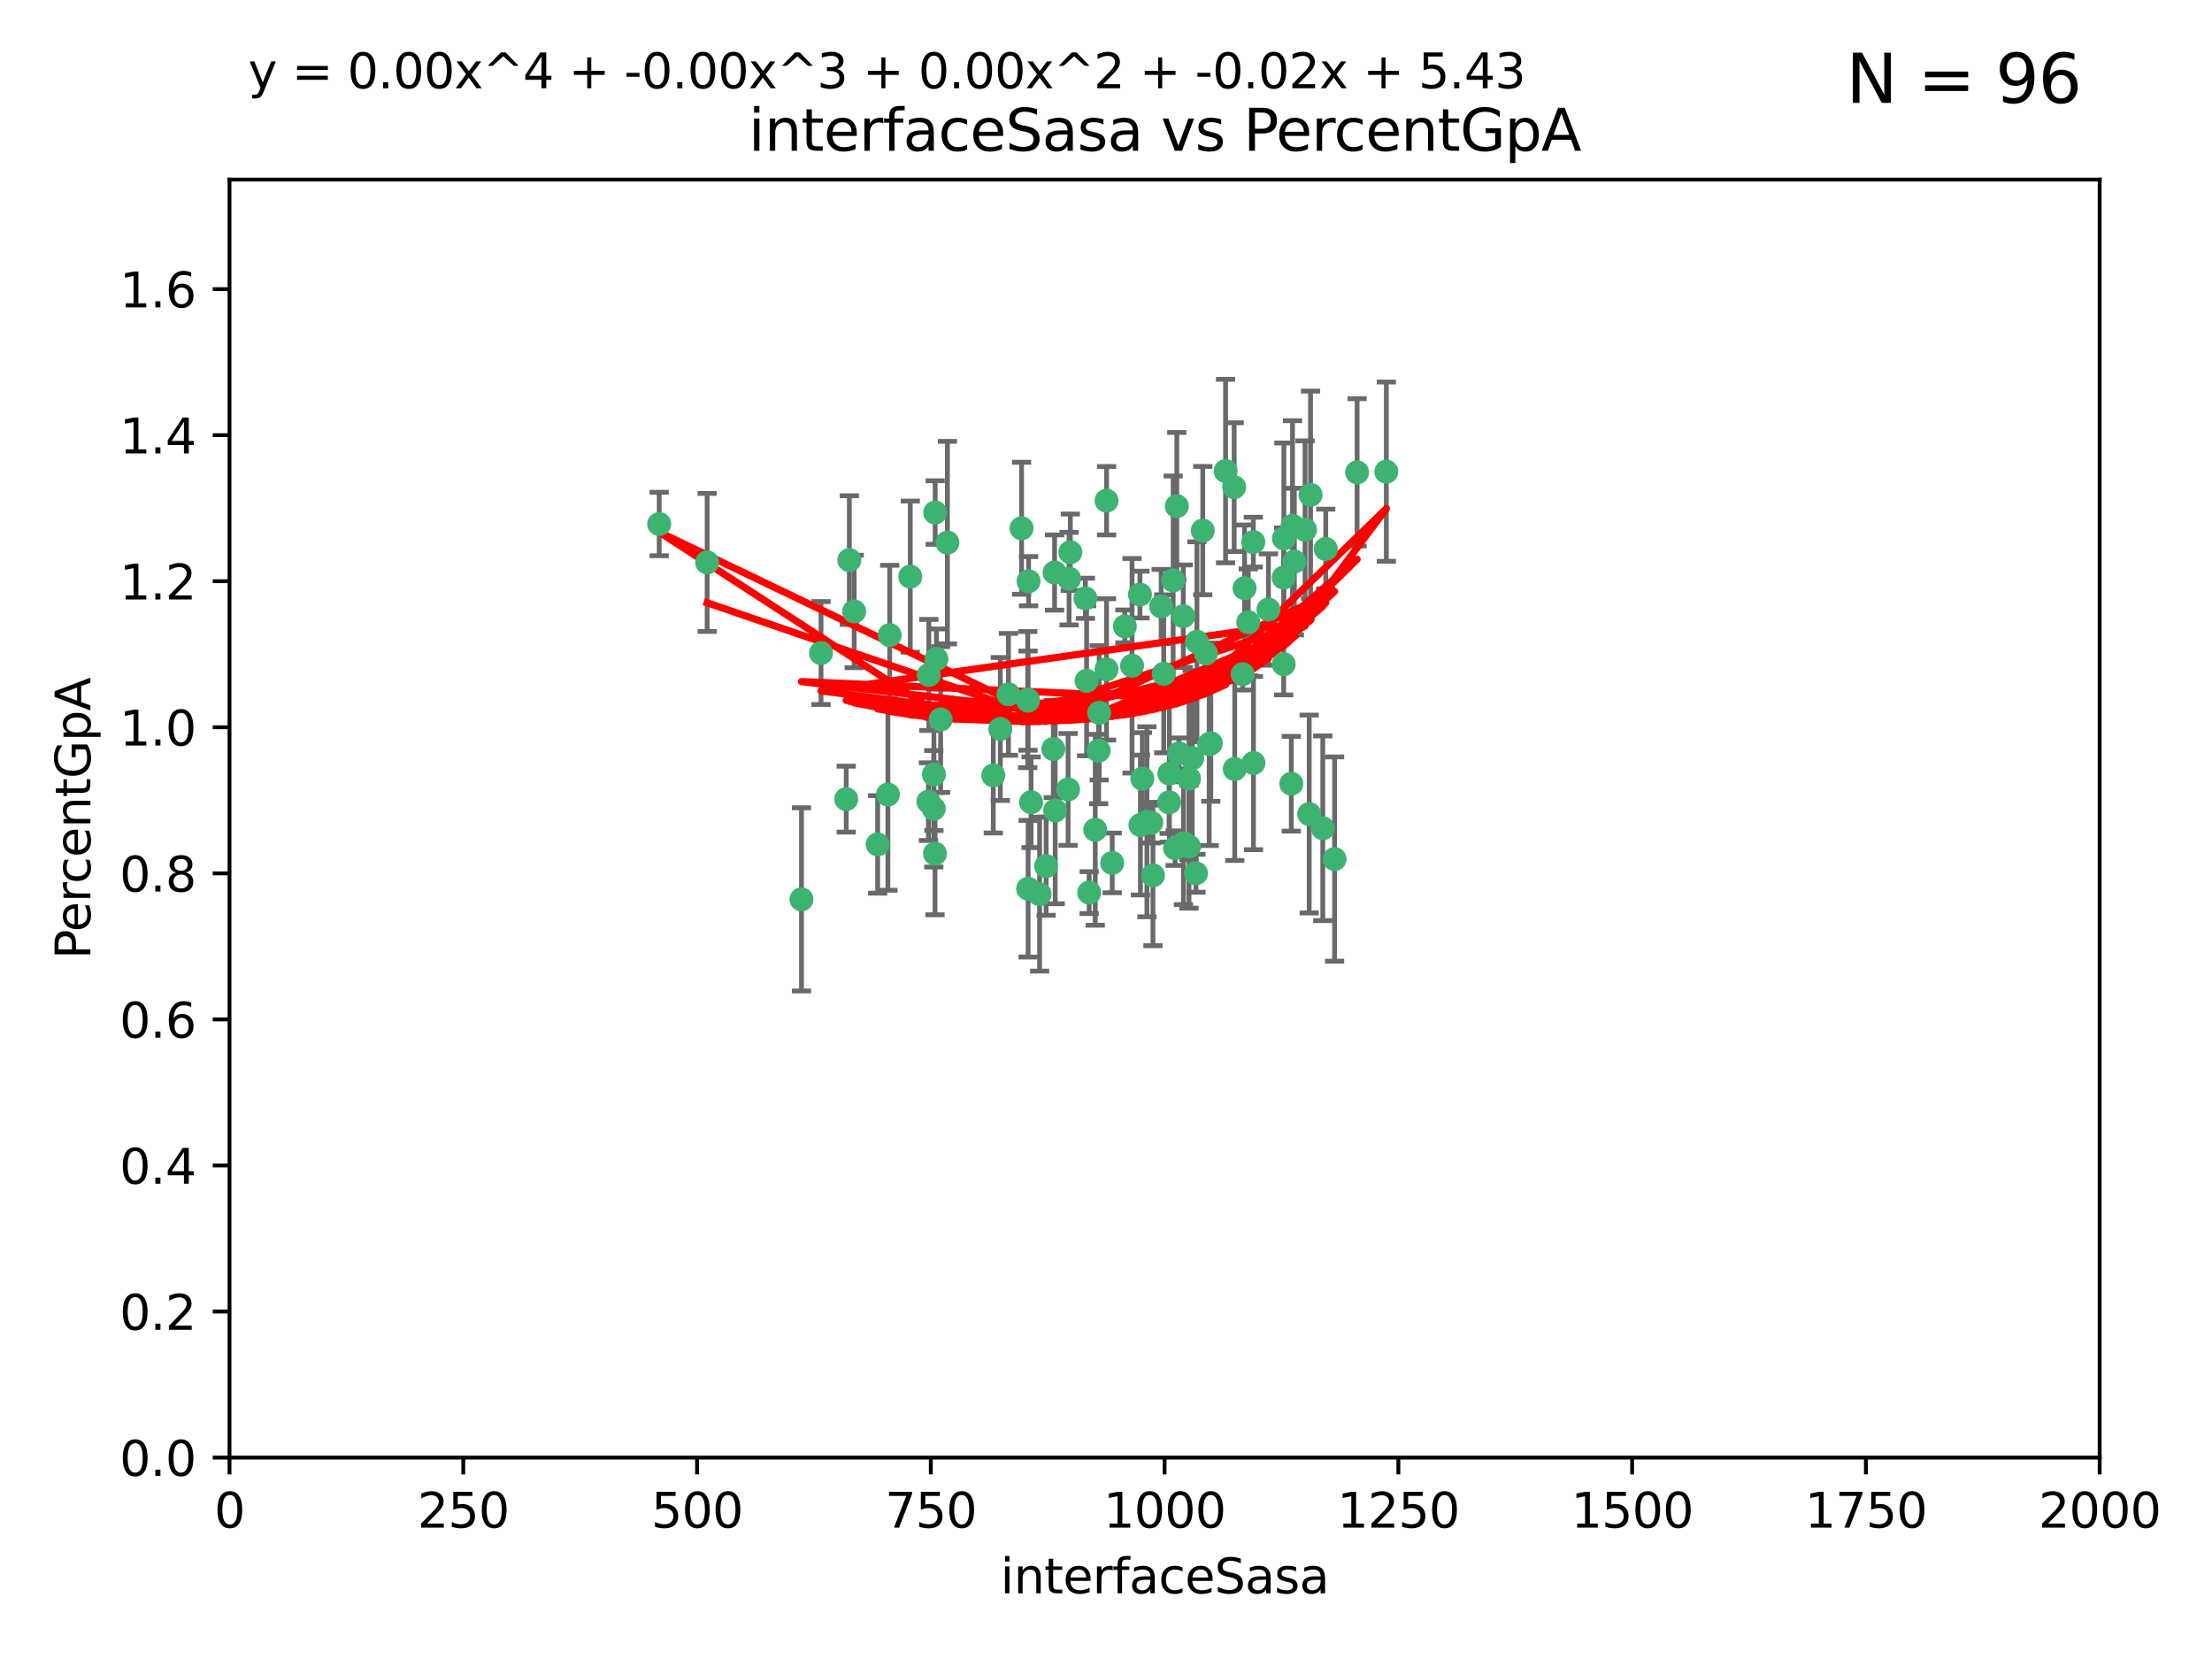 <?xml version="1.0" encoding="utf-8" standalone="no"?>
<!DOCTYPE svg PUBLIC "-//W3C//DTD SVG 1.1//EN"
  "http://www.w3.org/Graphics/SVG/1.1/DTD/svg11.dtd">
<svg xmlns:xlink="http://www.w3.org/1999/xlink" width="460.8pt" height="345.6pt" viewBox="0 0 460.8 345.6" xmlns="http://www.w3.org/2000/svg" version="1.1">
 <defs>
  <style type="text/css">*{stroke-linejoin: round; stroke-linecap: butt}</style>
 </defs>
 <g id="figure_1">
  <g id="patch_1">
   <path d="M 0 345.6 
L 460.8 345.6 
L 460.8 0 
L 0 0 
z
" style="fill: #ffffff"/>
  </g>
  <g id="axes_1">
   <g id="patch_2">
    <path d="M 47.81 303.64 
L 437.4 303.64 
L 437.4 37.411 
L 47.81 37.411 
z
" style="fill: #ffffff"/>
   </g>
   <g id="PathCollection_1">
    <defs>
     <path id="mc6c899891d" d="M 0 1.118 
C 0.297 1.118 0.581 1 0.791 0.791 
C 1 0.581 1.118 0.297 1.118 0 
C 1.118 -0.297 1 -0.581 0.791 -0.791 
C 0.581 -1 0.297 -1.118 0 -1.118 
C -0.297 -1.118 -0.581 -1 -0.791 -0.791 
C -1 -0.581 -1.118 -0.297 -1.118 0 
C -1.118 0.297 -1 0.581 -0.791 0.791 
C -0.581 1 -0.297 1.118 0 1.118 
z
" style="stroke: #3cb371"/>
    </defs>
    <g clip-path="url(#pec917e1ff0)">
     <use xlink:href="#mc6c899891d" x="269.639" y="116.982" style="fill: #3cb371; stroke: #3cb371"/>
     <use xlink:href="#mc6c899891d" x="261.12" y="158.957" style="fill: #3cb371; stroke: #3cb371"/>
     <use xlink:href="#mc6c899891d" x="257.1" y="101.486" style="fill: #3cb371; stroke: #3cb371"/>
     <use xlink:href="#mc6c899891d" x="282.707" y="98.401" style="fill: #3cb371; stroke: #3cb371"/>
     <use xlink:href="#mc6c899891d" x="249.345" y="133.683" style="fill: #3cb371; stroke: #3cb371"/>
     <use xlink:href="#mc6c899891d" x="273.011" y="103.085" style="fill: #3cb371; stroke: #3cb371"/>
     <use xlink:href="#mc6c899891d" x="237.967" y="162.225" style="fill: #3cb371; stroke: #3cb371"/>
     <use xlink:href="#mc6c899891d" x="247.689" y="176.362" style="fill: #3cb371; stroke: #3cb371"/>
     <use xlink:href="#mc6c899891d" x="288.797" y="98.254" style="fill: #3cb371; stroke: #3cb371"/>
     <use xlink:href="#mc6c899891d" x="267.416" y="138.364" style="fill: #3cb371; stroke: #3cb371"/>
     <use xlink:href="#mc6c899891d" x="231.693" y="179.756" style="fill: #3cb371; stroke: #3cb371"/>
     <use xlink:href="#mc6c899891d" x="267.453" y="112.153" style="fill: #3cb371; stroke: #3cb371"/>
     <use xlink:href="#mc6c899891d" x="250.553" y="110.535" style="fill: #3cb371; stroke: #3cb371"/>
     <use xlink:href="#mc6c899891d" x="255.31" y="98.134" style="fill: #3cb371; stroke: #3cb371"/>
     <use xlink:href="#mc6c899891d" x="228.161" y="172.86" style="fill: #3cb371; stroke: #3cb371"/>
     <use xlink:href="#mc6c899891d" x="267.412" y="120.32" style="fill: #3cb371; stroke: #3cb371"/>
     <use xlink:href="#mc6c899891d" x="269.257" y="109.533" style="fill: #3cb371; stroke: #3cb371"/>
     <use xlink:href="#mc6c899891d" x="245.597" y="156.953" style="fill: #3cb371; stroke: #3cb371"/>
     <use xlink:href="#mc6c899891d" x="246.497" y="128.365" style="fill: #3cb371; stroke: #3cb371"/>
     <use xlink:href="#mc6c899891d" x="252.23" y="154.842" style="fill: #3cb371; stroke: #3cb371"/>
     <use xlink:href="#mc6c899891d" x="237.472" y="123.862" style="fill: #3cb371; stroke: #3cb371"/>
     <use xlink:href="#mc6c899891d" x="243.552" y="167.147" style="fill: #3cb371; stroke: #3cb371"/>
     <use xlink:href="#mc6c899891d" x="235.828" y="138.691" style="fill: #3cb371; stroke: #3cb371"/>
     <use xlink:href="#mc6c899891d" x="234.33" y="130.482" style="fill: #3cb371; stroke: #3cb371"/>
     <use xlink:href="#mc6c899891d" x="222.709" y="120.545" style="fill: #3cb371; stroke: #3cb371"/>
     <use xlink:href="#mc6c899891d" x="246.538" y="175.655" style="fill: #3cb371; stroke: #3cb371"/>
     <use xlink:href="#mc6c899891d" x="259.268" y="122.537" style="fill: #3cb371; stroke: #3cb371"/>
     <use xlink:href="#mc6c899891d" x="242.424" y="140.362" style="fill: #3cb371; stroke: #3cb371"/>
     <use xlink:href="#mc6c899891d" x="260.033" y="129.636" style="fill: #3cb371; stroke: #3cb371"/>
     <use xlink:href="#mc6c899891d" x="264.239" y="126.98" style="fill: #3cb371; stroke: #3cb371"/>
     <use xlink:href="#mc6c899891d" x="210.078" y="144.645" style="fill: #3cb371; stroke: #3cb371"/>
     <use xlink:href="#mc6c899891d" x="249.144" y="181.92" style="fill: #3cb371; stroke: #3cb371"/>
     <use xlink:href="#mc6c899891d" x="244.796" y="176.679" style="fill: #3cb371; stroke: #3cb371"/>
     <use xlink:href="#mc6c899891d" x="251.234" y="136.134" style="fill: #3cb371; stroke: #3cb371"/>
     <use xlink:href="#mc6c899891d" x="214.272" y="121.078" style="fill: #3cb371; stroke: #3cb371"/>
     <use xlink:href="#mc6c899891d" x="244.391" y="120.907" style="fill: #3cb371; stroke: #3cb371"/>
     <use xlink:href="#mc6c899891d" x="226.11" y="124.634" style="fill: #3cb371; stroke: #3cb371"/>
     <use xlink:href="#mc6c899891d" x="271.865" y="110.346" style="fill: #3cb371; stroke: #3cb371"/>
     <use xlink:href="#mc6c899891d" x="239.835" y="171.371" style="fill: #3cb371; stroke: #3cb371"/>
     <use xlink:href="#mc6c899891d" x="269.004" y="163.264" style="fill: #3cb371; stroke: #3cb371"/>
     <use xlink:href="#mc6c899891d" x="245.149" y="105.447" style="fill: #3cb371; stroke: #3cb371"/>
     <use xlink:href="#mc6c899891d" x="240.182" y="182.363" style="fill: #3cb371; stroke: #3cb371"/>
     <use xlink:href="#mc6c899891d" x="251.897" y="155.043" style="fill: #3cb371; stroke: #3cb371"/>
     <use xlink:href="#mc6c899891d" x="276.178" y="114.357" style="fill: #3cb371; stroke: #3cb371"/>
     <use xlink:href="#mc6c899891d" x="261.089" y="112.931" style="fill: #3cb371; stroke: #3cb371"/>
     <use xlink:href="#mc6c899891d" x="243.6" y="161.137" style="fill: #3cb371; stroke: #3cb371"/>
     <use xlink:href="#mc6c899891d" x="275.562" y="172.543" style="fill: #3cb371; stroke: #3cb371"/>
     <use xlink:href="#mc6c899891d" x="258.868" y="140.449" style="fill: #3cb371; stroke: #3cb371"/>
     <use xlink:href="#mc6c899891d" x="194.781" y="177.824" style="fill: #3cb371; stroke: #3cb371"/>
     <use xlink:href="#mc6c899891d" x="230.508" y="139.448" style="fill: #3cb371; stroke: #3cb371"/>
     <use xlink:href="#mc6c899891d" x="166.962" y="187.353" style="fill: #3cb371; stroke: #3cb371"/>
     <use xlink:href="#mc6c899891d" x="248.365" y="157.95" style="fill: #3cb371; stroke: #3cb371"/>
     <use xlink:href="#mc6c899891d" x="226.893" y="185.947" style="fill: #3cb371; stroke: #3cb371"/>
     <use xlink:href="#mc6c899891d" x="222.502" y="164.453" style="fill: #3cb371; stroke: #3cb371"/>
     <use xlink:href="#mc6c899891d" x="241.894" y="126.344" style="fill: #3cb371; stroke: #3cb371"/>
     <use xlink:href="#mc6c899891d" x="214.155" y="145.956" style="fill: #3cb371; stroke: #3cb371"/>
     <use xlink:href="#mc6c899891d" x="230.518" y="104.304" style="fill: #3cb371; stroke: #3cb371"/>
     <use xlink:href="#mc6c899891d" x="247.691" y="162.195" style="fill: #3cb371; stroke: #3cb371"/>
     <use xlink:href="#mc6c899891d" x="206.921" y="161.521" style="fill: #3cb371; stroke: #3cb371"/>
     <use xlink:href="#mc6c899891d" x="222.968" y="115.048" style="fill: #3cb371; stroke: #3cb371"/>
     <use xlink:href="#mc6c899891d" x="237.571" y="171.872" style="fill: #3cb371; stroke: #3cb371"/>
     <use xlink:href="#mc6c899891d" x="219.816" y="168.836" style="fill: #3cb371; stroke: #3cb371"/>
     <use xlink:href="#mc6c899891d" x="184.969" y="165.521" style="fill: #3cb371; stroke: #3cb371"/>
     <use xlink:href="#mc6c899891d" x="214.095" y="145.734" style="fill: #3cb371; stroke: #3cb371"/>
     <use xlink:href="#mc6c899891d" x="228.983" y="148.498" style="fill: #3cb371; stroke: #3cb371"/>
     <use xlink:href="#mc6c899891d" x="212.811" y="110.049" style="fill: #3cb371; stroke: #3cb371"/>
     <use xlink:href="#mc6c899891d" x="228.868" y="156.367" style="fill: #3cb371; stroke: #3cb371"/>
     <use xlink:href="#mc6c899891d" x="238.923" y="171.192" style="fill: #3cb371; stroke: #3cb371"/>
     <use xlink:href="#mc6c899891d" x="177.939" y="127.378" style="fill: #3cb371; stroke: #3cb371"/>
     <use xlink:href="#mc6c899891d" x="194.555" y="161.332" style="fill: #3cb371; stroke: #3cb371"/>
     <use xlink:href="#mc6c899891d" x="193.495" y="140.602" style="fill: #3cb371; stroke: #3cb371"/>
     <use xlink:href="#mc6c899891d" x="214.79" y="167.123" style="fill: #3cb371; stroke: #3cb371"/>
     <use xlink:href="#mc6c899891d" x="195.95" y="149.887" style="fill: #3cb371; stroke: #3cb371"/>
     <use xlink:href="#mc6c899891d" x="185.339" y="132.304" style="fill: #3cb371; stroke: #3cb371"/>
     <use xlink:href="#mc6c899891d" x="195.075" y="137.29" style="fill: #3cb371; stroke: #3cb371"/>
     <use xlink:href="#mc6c899891d" x="182.832" y="175.905" style="fill: #3cb371; stroke: #3cb371"/>
     <use xlink:href="#mc6c899891d" x="216.573" y="186.273" style="fill: #3cb371; stroke: #3cb371"/>
     <use xlink:href="#mc6c899891d" x="189.631" y="120.12" style="fill: #3cb371; stroke: #3cb371"/>
     <use xlink:href="#mc6c899891d" x="217.928" y="180.429" style="fill: #3cb371; stroke: #3cb371"/>
     <use xlink:href="#mc6c899891d" x="176.932" y="116.68" style="fill: #3cb371; stroke: #3cb371"/>
     <use xlink:href="#mc6c899891d" x="208.381" y="151.858" style="fill: #3cb371; stroke: #3cb371"/>
     <use xlink:href="#mc6c899891d" x="272.732" y="169.57" style="fill: #3cb371; stroke: #3cb371"/>
     <use xlink:href="#mc6c899891d" x="171.033" y="136.038" style="fill: #3cb371; stroke: #3cb371"/>
     <use xlink:href="#mc6c899891d" x="219.691" y="119.268" style="fill: #3cb371; stroke: #3cb371"/>
     <use xlink:href="#mc6c899891d" x="278.019" y="178.957" style="fill: #3cb371; stroke: #3cb371"/>
     <use xlink:href="#mc6c899891d" x="257.217" y="160.199" style="fill: #3cb371; stroke: #3cb371"/>
     <use xlink:href="#mc6c899891d" x="194.524" y="168.483" style="fill: #3cb371; stroke: #3cb371"/>
     <use xlink:href="#mc6c899891d" x="176.285" y="166.473" style="fill: #3cb371; stroke: #3cb371"/>
     <use xlink:href="#mc6c899891d" x="194.816" y="106.768" style="fill: #3cb371; stroke: #3cb371"/>
     <use xlink:href="#mc6c899891d" x="226.359" y="141.821" style="fill: #3cb371; stroke: #3cb371"/>
     <use xlink:href="#mc6c899891d" x="214.179" y="185.138" style="fill: #3cb371; stroke: #3cb371"/>
     <use xlink:href="#mc6c899891d" x="193.41" y="166.993" style="fill: #3cb371; stroke: #3cb371"/>
     <use xlink:href="#mc6c899891d" x="197.36" y="113.042" style="fill: #3cb371; stroke: #3cb371"/>
     <use xlink:href="#mc6c899891d" x="137.322" y="109.163" style="fill: #3cb371; stroke: #3cb371"/>
     <use xlink:href="#mc6c899891d" x="219.424" y="156.022" style="fill: #3cb371; stroke: #3cb371"/>
     <use xlink:href="#mc6c899891d" x="147.311" y="117.163" style="fill: #3cb371; stroke: #3cb371"/>
    </g>
   </g>
   <g id="matplotlib.axis_1">
    <g id="xtick_1">
     <g id="line2d_1">
      <defs>
       <path id="m6dddf00dd0" d="M 0 0 
L 0 3.5 
" style="stroke: #000000; stroke-width: 0.8"/>
      </defs>
      <g>
       <use xlink:href="#m6dddf00dd0" x="47.81" y="303.64" style="stroke: #000000; stroke-width: 0.8"/>
      </g>
     </g>
     <g id="text_1">
      <!-- 0 -->
      <g transform="translate(44.629 318.238)scale(0.1 -0.1)">
       <defs>
        <path id="DejaVuSans-30" d="M 2034 4250 
Q 1547 4250 1301 3770 
Q 1056 3291 1056 2328 
Q 1056 1369 1301 889 
Q 1547 409 2034 409 
Q 2525 409 2770 889 
Q 3016 1369 3016 2328 
Q 3016 3291 2770 3770 
Q 2525 4250 2034 4250 
z
M 2034 4750 
Q 2819 4750 3233 4129 
Q 3647 3509 3647 2328 
Q 3647 1150 3233 529 
Q 2819 -91 2034 -91 
Q 1250 -91 836 529 
Q 422 1150 422 2328 
Q 422 3509 836 4129 
Q 1250 4750 2034 4750 
z
" transform="scale(0.016)"/>
       </defs>
       <use xlink:href="#DejaVuSans-30"/>
      </g>
     </g>
    </g>
    <g id="xtick_2">
     <g id="line2d_2">
      <g>
       <use xlink:href="#m6dddf00dd0" x="96.509" y="303.64" style="stroke: #000000; stroke-width: 0.8"/>
      </g>
     </g>
     <g id="text_2">
      <!-- 250 -->
      <g transform="translate(86.965 318.238)scale(0.1 -0.1)">
       <defs>
        <path id="DejaVuSans-32" d="M 1228 531 
L 3431 531 
L 3431 0 
L 469 0 
L 469 531 
Q 828 903 1448 1529 
Q 2069 2156 2228 2338 
Q 2531 2678 2651 2914 
Q 2772 3150 2772 3378 
Q 2772 3750 2511 3984 
Q 2250 4219 1831 4219 
Q 1534 4219 1204 4116 
Q 875 4013 500 3803 
L 500 4441 
Q 881 4594 1212 4672 
Q 1544 4750 1819 4750 
Q 2544 4750 2975 4387 
Q 3406 4025 3406 3419 
Q 3406 3131 3298 2873 
Q 3191 2616 2906 2266 
Q 2828 2175 2409 1742 
Q 1991 1309 1228 531 
z
" transform="scale(0.016)"/>
        <path id="DejaVuSans-35" d="M 691 4666 
L 3169 4666 
L 3169 4134 
L 1269 4134 
L 1269 2991 
Q 1406 3038 1543 3061 
Q 1681 3084 1819 3084 
Q 2600 3084 3056 2656 
Q 3513 2228 3513 1497 
Q 3513 744 3044 326 
Q 2575 -91 1722 -91 
Q 1428 -91 1123 -41 
Q 819 9 494 109 
L 494 744 
Q 775 591 1075 516 
Q 1375 441 1709 441 
Q 2250 441 2565 725 
Q 2881 1009 2881 1497 
Q 2881 1984 2565 2268 
Q 2250 2553 1709 2553 
Q 1456 2553 1204 2497 
Q 953 2441 691 2322 
L 691 4666 
z
" transform="scale(0.016)"/>
       </defs>
       <use xlink:href="#DejaVuSans-32"/>
       <use xlink:href="#DejaVuSans-35" x="63.623"/>
       <use xlink:href="#DejaVuSans-30" x="127.246"/>
      </g>
     </g>
    </g>
    <g id="xtick_3">
     <g id="line2d_3">
      <g>
       <use xlink:href="#m6dddf00dd0" x="145.208" y="303.64" style="stroke: #000000; stroke-width: 0.8"/>
      </g>
     </g>
     <g id="text_3">
      <!-- 500 -->
      <g transform="translate(135.664 318.238)scale(0.1 -0.1)">
       <use xlink:href="#DejaVuSans-35"/>
       <use xlink:href="#DejaVuSans-30" x="63.623"/>
       <use xlink:href="#DejaVuSans-30" x="127.246"/>
      </g>
     </g>
    </g>
    <g id="xtick_4">
     <g id="line2d_4">
      <g>
       <use xlink:href="#m6dddf00dd0" x="193.906" y="303.64" style="stroke: #000000; stroke-width: 0.8"/>
      </g>
     </g>
     <g id="text_4">
      <!-- 750 -->
      <g transform="translate(184.363 318.238)scale(0.1 -0.1)">
       <defs>
        <path id="DejaVuSans-37" d="M 525 4666 
L 3525 4666 
L 3525 4397 
L 1831 0 
L 1172 0 
L 2766 4134 
L 525 4134 
L 525 4666 
z
" transform="scale(0.016)"/>
       </defs>
       <use xlink:href="#DejaVuSans-37"/>
       <use xlink:href="#DejaVuSans-35" x="63.623"/>
       <use xlink:href="#DejaVuSans-30" x="127.246"/>
      </g>
     </g>
    </g>
    <g id="xtick_5">
     <g id="line2d_5">
      <g>
       <use xlink:href="#m6dddf00dd0" x="242.605" y="303.64" style="stroke: #000000; stroke-width: 0.8"/>
      </g>
     </g>
     <g id="text_5">
      <!-- 1000 -->
      <g transform="translate(229.88 318.238)scale(0.1 -0.1)">
       <defs>
        <path id="DejaVuSans-31" d="M 794 531 
L 1825 531 
L 1825 4091 
L 703 3866 
L 703 4441 
L 1819 4666 
L 2450 4666 
L 2450 531 
L 3481 531 
L 3481 0 
L 794 0 
L 794 531 
z
" transform="scale(0.016)"/>
       </defs>
       <use xlink:href="#DejaVuSans-31"/>
       <use xlink:href="#DejaVuSans-30" x="63.623"/>
       <use xlink:href="#DejaVuSans-30" x="127.246"/>
       <use xlink:href="#DejaVuSans-30" x="190.869"/>
      </g>
     </g>
    </g>
    <g id="xtick_6">
     <g id="line2d_6">
      <g>
       <use xlink:href="#m6dddf00dd0" x="291.304" y="303.64" style="stroke: #000000; stroke-width: 0.8"/>
      </g>
     </g>
     <g id="text_6">
      <!-- 1250 -->
      <g transform="translate(278.579 318.238)scale(0.1 -0.1)">
       <use xlink:href="#DejaVuSans-31"/>
       <use xlink:href="#DejaVuSans-32" x="63.623"/>
       <use xlink:href="#DejaVuSans-35" x="127.246"/>
       <use xlink:href="#DejaVuSans-30" x="190.869"/>
      </g>
     </g>
    </g>
    <g id="xtick_7">
     <g id="line2d_7">
      <g>
       <use xlink:href="#m6dddf00dd0" x="340.002" y="303.64" style="stroke: #000000; stroke-width: 0.8"/>
      </g>
     </g>
     <g id="text_7">
      <!-- 1500 -->
      <g transform="translate(327.277 318.238)scale(0.1 -0.1)">
       <use xlink:href="#DejaVuSans-31"/>
       <use xlink:href="#DejaVuSans-35" x="63.623"/>
       <use xlink:href="#DejaVuSans-30" x="127.246"/>
       <use xlink:href="#DejaVuSans-30" x="190.869"/>
      </g>
     </g>
    </g>
    <g id="xtick_8">
     <g id="line2d_8">
      <g>
       <use xlink:href="#m6dddf00dd0" x="388.701" y="303.64" style="stroke: #000000; stroke-width: 0.8"/>
      </g>
     </g>
     <g id="text_8">
      <!-- 1750 -->
      <g transform="translate(375.976 318.238)scale(0.1 -0.1)">
       <use xlink:href="#DejaVuSans-31"/>
       <use xlink:href="#DejaVuSans-37" x="63.623"/>
       <use xlink:href="#DejaVuSans-35" x="127.246"/>
       <use xlink:href="#DejaVuSans-30" x="190.869"/>
      </g>
     </g>
    </g>
    <g id="xtick_9">
     <g id="line2d_9">
      <g>
       <use xlink:href="#m6dddf00dd0" x="437.4" y="303.64" style="stroke: #000000; stroke-width: 0.8"/>
      </g>
     </g>
     <g id="text_9">
      <!-- 2000 -->
      <g transform="translate(424.675 318.238)scale(0.1 -0.1)">
       <use xlink:href="#DejaVuSans-32"/>
       <use xlink:href="#DejaVuSans-30" x="63.623"/>
       <use xlink:href="#DejaVuSans-30" x="127.246"/>
       <use xlink:href="#DejaVuSans-30" x="190.869"/>
      </g>
     </g>
    </g>
    <g id="text_10">
     <!-- interfaceSasa -->
     <g transform="translate(208.398 331.917)scale(0.1 -0.1)">
      <defs>
       <path id="DejaVuSans-69" d="M 603 3500 
L 1178 3500 
L 1178 0 
L 603 0 
L 603 3500 
z
M 603 4863 
L 1178 4863 
L 1178 4134 
L 603 4134 
L 603 4863 
z
" transform="scale(0.016)"/>
       <path id="DejaVuSans-6e" d="M 3513 2113 
L 3513 0 
L 2938 0 
L 2938 2094 
Q 2938 2591 2744 2837 
Q 2550 3084 2163 3084 
Q 1697 3084 1428 2787 
Q 1159 2491 1159 1978 
L 1159 0 
L 581 0 
L 581 3500 
L 1159 3500 
L 1159 2956 
Q 1366 3272 1645 3428 
Q 1925 3584 2291 3584 
Q 2894 3584 3203 3211 
Q 3513 2838 3513 2113 
z
" transform="scale(0.016)"/>
       <path id="DejaVuSans-74" d="M 1172 4494 
L 1172 3500 
L 2356 3500 
L 2356 3053 
L 1172 3053 
L 1172 1153 
Q 1172 725 1289 603 
Q 1406 481 1766 481 
L 2356 481 
L 2356 0 
L 1766 0 
Q 1100 0 847 248 
Q 594 497 594 1153 
L 594 3053 
L 172 3053 
L 172 3500 
L 594 3500 
L 594 4494 
L 1172 4494 
z
" transform="scale(0.016)"/>
       <path id="DejaVuSans-65" d="M 3597 1894 
L 3597 1613 
L 953 1613 
Q 991 1019 1311 708 
Q 1631 397 2203 397 
Q 2534 397 2845 478 
Q 3156 559 3463 722 
L 3463 178 
Q 3153 47 2828 -22 
Q 2503 -91 2169 -91 
Q 1331 -91 842 396 
Q 353 884 353 1716 
Q 353 2575 817 3079 
Q 1281 3584 2069 3584 
Q 2775 3584 3186 3129 
Q 3597 2675 3597 1894 
z
M 3022 2063 
Q 3016 2534 2758 2815 
Q 2500 3097 2075 3097 
Q 1594 3097 1305 2825 
Q 1016 2553 972 2059 
L 3022 2063 
z
" transform="scale(0.016)"/>
       <path id="DejaVuSans-72" d="M 2631 2963 
Q 2534 3019 2420 3045 
Q 2306 3072 2169 3072 
Q 1681 3072 1420 2755 
Q 1159 2438 1159 1844 
L 1159 0 
L 581 0 
L 581 3500 
L 1159 3500 
L 1159 2956 
Q 1341 3275 1631 3429 
Q 1922 3584 2338 3584 
Q 2397 3584 2469 3576 
Q 2541 3569 2628 3553 
L 2631 2963 
z
" transform="scale(0.016)"/>
       <path id="DejaVuSans-66" d="M 2375 4863 
L 2375 4384 
L 1825 4384 
Q 1516 4384 1395 4259 
Q 1275 4134 1275 3809 
L 1275 3500 
L 2222 3500 
L 2222 3053 
L 1275 3053 
L 1275 0 
L 697 0 
L 697 3053 
L 147 3053 
L 147 3500 
L 697 3500 
L 697 3744 
Q 697 4328 969 4595 
Q 1241 4863 1831 4863 
L 2375 4863 
z
" transform="scale(0.016)"/>
       <path id="DejaVuSans-61" d="M 2194 1759 
Q 1497 1759 1228 1600 
Q 959 1441 959 1056 
Q 959 750 1161 570 
Q 1363 391 1709 391 
Q 2188 391 2477 730 
Q 2766 1069 2766 1631 
L 2766 1759 
L 2194 1759 
z
M 3341 1997 
L 3341 0 
L 2766 0 
L 2766 531 
Q 2569 213 2275 61 
Q 1981 -91 1556 -91 
Q 1019 -91 701 211 
Q 384 513 384 1019 
Q 384 1609 779 1909 
Q 1175 2209 1959 2209 
L 2766 2209 
L 2766 2266 
Q 2766 2663 2505 2880 
Q 2244 3097 1772 3097 
Q 1472 3097 1187 3025 
Q 903 2953 641 2809 
L 641 3341 
Q 956 3463 1253 3523 
Q 1550 3584 1831 3584 
Q 2591 3584 2966 3190 
Q 3341 2797 3341 1997 
z
" transform="scale(0.016)"/>
       <path id="DejaVuSans-63" d="M 3122 3366 
L 3122 2828 
Q 2878 2963 2633 3030 
Q 2388 3097 2138 3097 
Q 1578 3097 1268 2742 
Q 959 2388 959 1747 
Q 959 1106 1268 751 
Q 1578 397 2138 397 
Q 2388 397 2633 464 
Q 2878 531 3122 666 
L 3122 134 
Q 2881 22 2623 -34 
Q 2366 -91 2075 -91 
Q 1284 -91 818 406 
Q 353 903 353 1747 
Q 353 2603 823 3093 
Q 1294 3584 2113 3584 
Q 2378 3584 2631 3529 
Q 2884 3475 3122 3366 
z
" transform="scale(0.016)"/>
       <path id="DejaVuSans-53" d="M 3425 4513 
L 3425 3897 
Q 3066 4069 2747 4153 
Q 2428 4238 2131 4238 
Q 1616 4238 1336 4038 
Q 1056 3838 1056 3469 
Q 1056 3159 1242 3001 
Q 1428 2844 1947 2747 
L 2328 2669 
Q 3034 2534 3370 2195 
Q 3706 1856 3706 1288 
Q 3706 609 3251 259 
Q 2797 -91 1919 -91 
Q 1588 -91 1214 -16 
Q 841 59 441 206 
L 441 856 
Q 825 641 1194 531 
Q 1563 422 1919 422 
Q 2459 422 2753 634 
Q 3047 847 3047 1241 
Q 3047 1584 2836 1778 
Q 2625 1972 2144 2069 
L 1759 2144 
Q 1053 2284 737 2584 
Q 422 2884 422 3419 
Q 422 4038 858 4394 
Q 1294 4750 2059 4750 
Q 2388 4750 2728 4690 
Q 3069 4631 3425 4513 
z
" transform="scale(0.016)"/>
       <path id="DejaVuSans-73" d="M 2834 3397 
L 2834 2853 
Q 2591 2978 2328 3040 
Q 2066 3103 1784 3103 
Q 1356 3103 1142 2972 
Q 928 2841 928 2578 
Q 928 2378 1081 2264 
Q 1234 2150 1697 2047 
L 1894 2003 
Q 2506 1872 2764 1633 
Q 3022 1394 3022 966 
Q 3022 478 2636 193 
Q 2250 -91 1575 -91 
Q 1294 -91 989 -36 
Q 684 19 347 128 
L 347 722 
Q 666 556 975 473 
Q 1284 391 1588 391 
Q 1994 391 2212 530 
Q 2431 669 2431 922 
Q 2431 1156 2273 1281 
Q 2116 1406 1581 1522 
L 1381 1569 
Q 847 1681 609 1914 
Q 372 2147 372 2553 
Q 372 3047 722 3315 
Q 1072 3584 1716 3584 
Q 2034 3584 2315 3537 
Q 2597 3491 2834 3397 
z
" transform="scale(0.016)"/>
      </defs>
      <use xlink:href="#DejaVuSans-69"/>
      <use xlink:href="#DejaVuSans-6e" x="27.783"/>
      <use xlink:href="#DejaVuSans-74" x="91.162"/>
      <use xlink:href="#DejaVuSans-65" x="130.371"/>
      <use xlink:href="#DejaVuSans-72" x="191.895"/>
      <use xlink:href="#DejaVuSans-66" x="233.008"/>
      <use xlink:href="#DejaVuSans-61" x="268.213"/>
      <use xlink:href="#DejaVuSans-63" x="329.492"/>
      <use xlink:href="#DejaVuSans-65" x="384.473"/>
      <use xlink:href="#DejaVuSans-53" x="445.996"/>
      <use xlink:href="#DejaVuSans-61" x="509.473"/>
      <use xlink:href="#DejaVuSans-73" x="570.752"/>
      <use xlink:href="#DejaVuSans-61" x="622.852"/>
     </g>
    </g>
   </g>
   <g id="matplotlib.axis_2">
    <g id="ytick_1">
     <g id="line2d_10">
      <defs>
       <path id="mc752b80704" d="M 0 0 
L -3.5 0 
" style="stroke: #000000; stroke-width: 0.8"/>
      </defs>
      <g>
       <use xlink:href="#mc752b80704" x="47.81" y="303.64" style="stroke: #000000; stroke-width: 0.8"/>
      </g>
     </g>
     <g id="text_11">
      <!-- 0.0 -->
      <g transform="translate(24.907 307.439)scale(0.1 -0.1)">
       <defs>
        <path id="DejaVuSans-2e" d="M 684 794 
L 1344 794 
L 1344 0 
L 684 0 
L 684 794 
z
" transform="scale(0.016)"/>
       </defs>
       <use xlink:href="#DejaVuSans-30"/>
       <use xlink:href="#DejaVuSans-2e" x="63.623"/>
       <use xlink:href="#DejaVuSans-30" x="95.41"/>
      </g>
     </g>
    </g>
    <g id="ytick_2">
     <g id="line2d_11">
      <g>
       <use xlink:href="#mc752b80704" x="47.81" y="273.214" style="stroke: #000000; stroke-width: 0.8"/>
      </g>
     </g>
     <g id="text_12">
      <!-- 0.2 -->
      <g transform="translate(24.907 277.013)scale(0.1 -0.1)">
       <use xlink:href="#DejaVuSans-30"/>
       <use xlink:href="#DejaVuSans-2e" x="63.623"/>
       <use xlink:href="#DejaVuSans-32" x="95.41"/>
      </g>
     </g>
    </g>
    <g id="ytick_3">
     <g id="line2d_12">
      <g>
       <use xlink:href="#mc752b80704" x="47.81" y="242.788" style="stroke: #000000; stroke-width: 0.8"/>
      </g>
     </g>
     <g id="text_13">
      <!-- 0.4 -->
      <g transform="translate(24.907 246.587)scale(0.1 -0.1)">
       <defs>
        <path id="DejaVuSans-34" d="M 2419 4116 
L 825 1625 
L 2419 1625 
L 2419 4116 
z
M 2253 4666 
L 3047 4666 
L 3047 1625 
L 3713 1625 
L 3713 1100 
L 3047 1100 
L 3047 0 
L 2419 0 
L 2419 1100 
L 313 1100 
L 313 1709 
L 2253 4666 
z
" transform="scale(0.016)"/>
       </defs>
       <use xlink:href="#DejaVuSans-30"/>
       <use xlink:href="#DejaVuSans-2e" x="63.623"/>
       <use xlink:href="#DejaVuSans-34" x="95.41"/>
      </g>
     </g>
    </g>
    <g id="ytick_4">
     <g id="line2d_13">
      <g>
       <use xlink:href="#mc752b80704" x="47.81" y="212.362" style="stroke: #000000; stroke-width: 0.8"/>
      </g>
     </g>
     <g id="text_14">
      <!-- 0.6 -->
      <g transform="translate(24.907 216.161)scale(0.1 -0.1)">
       <defs>
        <path id="DejaVuSans-36" d="M 2113 2584 
Q 1688 2584 1439 2293 
Q 1191 2003 1191 1497 
Q 1191 994 1439 701 
Q 1688 409 2113 409 
Q 2538 409 2786 701 
Q 3034 994 3034 1497 
Q 3034 2003 2786 2293 
Q 2538 2584 2113 2584 
z
M 3366 4563 
L 3366 3988 
Q 3128 4100 2886 4159 
Q 2644 4219 2406 4219 
Q 1781 4219 1451 3797 
Q 1122 3375 1075 2522 
Q 1259 2794 1537 2939 
Q 1816 3084 2150 3084 
Q 2853 3084 3261 2657 
Q 3669 2231 3669 1497 
Q 3669 778 3244 343 
Q 2819 -91 2113 -91 
Q 1303 -91 875 529 
Q 447 1150 447 2328 
Q 447 3434 972 4092 
Q 1497 4750 2381 4750 
Q 2619 4750 2861 4703 
Q 3103 4656 3366 4563 
z
" transform="scale(0.016)"/>
       </defs>
       <use xlink:href="#DejaVuSans-30"/>
       <use xlink:href="#DejaVuSans-2e" x="63.623"/>
       <use xlink:href="#DejaVuSans-36" x="95.41"/>
      </g>
     </g>
    </g>
    <g id="ytick_5">
     <g id="line2d_14">
      <g>
       <use xlink:href="#mc752b80704" x="47.81" y="181.935" style="stroke: #000000; stroke-width: 0.8"/>
      </g>
     </g>
     <g id="text_15">
      <!-- 0.8 -->
      <g transform="translate(24.907 185.735)scale(0.1 -0.1)">
       <defs>
        <path id="DejaVuSans-38" d="M 2034 2216 
Q 1584 2216 1326 1975 
Q 1069 1734 1069 1313 
Q 1069 891 1326 650 
Q 1584 409 2034 409 
Q 2484 409 2743 651 
Q 3003 894 3003 1313 
Q 3003 1734 2745 1975 
Q 2488 2216 2034 2216 
z
M 1403 2484 
Q 997 2584 770 2862 
Q 544 3141 544 3541 
Q 544 4100 942 4425 
Q 1341 4750 2034 4750 
Q 2731 4750 3128 4425 
Q 3525 4100 3525 3541 
Q 3525 3141 3298 2862 
Q 3072 2584 2669 2484 
Q 3125 2378 3379 2068 
Q 3634 1759 3634 1313 
Q 3634 634 3220 271 
Q 2806 -91 2034 -91 
Q 1263 -91 848 271 
Q 434 634 434 1313 
Q 434 1759 690 2068 
Q 947 2378 1403 2484 
z
M 1172 3481 
Q 1172 3119 1398 2916 
Q 1625 2713 2034 2713 
Q 2441 2713 2670 2916 
Q 2900 3119 2900 3481 
Q 2900 3844 2670 4047 
Q 2441 4250 2034 4250 
Q 1625 4250 1398 4047 
Q 1172 3844 1172 3481 
z
" transform="scale(0.016)"/>
       </defs>
       <use xlink:href="#DejaVuSans-30"/>
       <use xlink:href="#DejaVuSans-2e" x="63.623"/>
       <use xlink:href="#DejaVuSans-38" x="95.41"/>
      </g>
     </g>
    </g>
    <g id="ytick_6">
     <g id="line2d_15">
      <g>
       <use xlink:href="#mc752b80704" x="47.81" y="151.509" style="stroke: #000000; stroke-width: 0.8"/>
      </g>
     </g>
     <g id="text_16">
      <!-- 1.0 -->
      <g transform="translate(24.907 155.308)scale(0.1 -0.1)">
       <use xlink:href="#DejaVuSans-31"/>
       <use xlink:href="#DejaVuSans-2e" x="63.623"/>
       <use xlink:href="#DejaVuSans-30" x="95.41"/>
      </g>
     </g>
    </g>
    <g id="ytick_7">
     <g id="line2d_16">
      <g>
       <use xlink:href="#mc752b80704" x="47.81" y="121.083" style="stroke: #000000; stroke-width: 0.8"/>
      </g>
     </g>
     <g id="text_17">
      <!-- 1.2 -->
      <g transform="translate(24.907 124.882)scale(0.1 -0.1)">
       <use xlink:href="#DejaVuSans-31"/>
       <use xlink:href="#DejaVuSans-2e" x="63.623"/>
       <use xlink:href="#DejaVuSans-32" x="95.41"/>
      </g>
     </g>
    </g>
    <g id="ytick_8">
     <g id="line2d_17">
      <g>
       <use xlink:href="#mc752b80704" x="47.81" y="90.657" style="stroke: #000000; stroke-width: 0.8"/>
      </g>
     </g>
     <g id="text_18">
      <!-- 1.4 -->
      <g transform="translate(24.907 94.456)scale(0.1 -0.1)">
       <use xlink:href="#DejaVuSans-31"/>
       <use xlink:href="#DejaVuSans-2e" x="63.623"/>
       <use xlink:href="#DejaVuSans-34" x="95.41"/>
      </g>
     </g>
    </g>
    <g id="ytick_9">
     <g id="line2d_18">
      <g>
       <use xlink:href="#mc752b80704" x="47.81" y="60.231" style="stroke: #000000; stroke-width: 0.8"/>
      </g>
     </g>
     <g id="text_19">
      <!-- 1.6 -->
      <g transform="translate(24.907 64.03)scale(0.1 -0.1)">
       <use xlink:href="#DejaVuSans-31"/>
       <use xlink:href="#DejaVuSans-2e" x="63.623"/>
       <use xlink:href="#DejaVuSans-36" x="95.41"/>
      </g>
     </g>
    </g>
    <g id="text_20">
     <!-- PercentGpA -->
     <g transform="translate(18.827 199.802)rotate(-90)scale(0.1 -0.1)">
      <defs>
       <path id="DejaVuSans-50" d="M 1259 4147 
L 1259 2394 
L 2053 2394 
Q 2494 2394 2734 2622 
Q 2975 2850 2975 3272 
Q 2975 3691 2734 3919 
Q 2494 4147 2053 4147 
L 1259 4147 
z
M 628 4666 
L 2053 4666 
Q 2838 4666 3239 4311 
Q 3641 3956 3641 3272 
Q 3641 2581 3239 2228 
Q 2838 1875 2053 1875 
L 1259 1875 
L 1259 0 
L 628 0 
L 628 4666 
z
" transform="scale(0.016)"/>
       <path id="DejaVuSans-47" d="M 3809 666 
L 3809 1919 
L 2778 1919 
L 2778 2438 
L 4434 2438 
L 4434 434 
Q 4069 175 3628 42 
Q 3188 -91 2688 -91 
Q 1594 -91 976 548 
Q 359 1188 359 2328 
Q 359 3472 976 4111 
Q 1594 4750 2688 4750 
Q 3144 4750 3555 4637 
Q 3966 4525 4313 4306 
L 4313 3634 
Q 3963 3931 3569 4081 
Q 3175 4231 2741 4231 
Q 1884 4231 1454 3753 
Q 1025 3275 1025 2328 
Q 1025 1384 1454 906 
Q 1884 428 2741 428 
Q 3075 428 3337 486 
Q 3600 544 3809 666 
z
" transform="scale(0.016)"/>
       <path id="DejaVuSans-70" d="M 1159 525 
L 1159 -1331 
L 581 -1331 
L 581 3500 
L 1159 3500 
L 1159 2969 
Q 1341 3281 1617 3432 
Q 1894 3584 2278 3584 
Q 2916 3584 3314 3078 
Q 3713 2572 3713 1747 
Q 3713 922 3314 415 
Q 2916 -91 2278 -91 
Q 1894 -91 1617 61 
Q 1341 213 1159 525 
z
M 3116 1747 
Q 3116 2381 2855 2742 
Q 2594 3103 2138 3103 
Q 1681 3103 1420 2742 
Q 1159 2381 1159 1747 
Q 1159 1113 1420 752 
Q 1681 391 2138 391 
Q 2594 391 2855 752 
Q 3116 1113 3116 1747 
z
" transform="scale(0.016)"/>
       <path id="DejaVuSans-41" d="M 2188 4044 
L 1331 1722 
L 3047 1722 
L 2188 4044 
z
M 1831 4666 
L 2547 4666 
L 4325 0 
L 3669 0 
L 3244 1197 
L 1141 1197 
L 716 0 
L 50 0 
L 1831 4666 
z
" transform="scale(0.016)"/>
      </defs>
      <use xlink:href="#DejaVuSans-50"/>
      <use xlink:href="#DejaVuSans-65" x="56.678"/>
      <use xlink:href="#DejaVuSans-72" x="118.201"/>
      <use xlink:href="#DejaVuSans-63" x="157.064"/>
      <use xlink:href="#DejaVuSans-65" x="212.045"/>
      <use xlink:href="#DejaVuSans-6e" x="273.568"/>
      <use xlink:href="#DejaVuSans-74" x="336.947"/>
      <use xlink:href="#DejaVuSans-47" x="376.156"/>
      <use xlink:href="#DejaVuSans-70" x="453.646"/>
      <use xlink:href="#DejaVuSans-41" x="517.123"/>
     </g>
    </g>
   </g>
   <g id="LineCollection_1">
    <path d="M 269.639 132.255 
L 269.639 101.709 
" clip-path="url(#pec917e1ff0)" style="fill: none; stroke: #696969"/>
    <path d="M 261.12 177.002 
L 261.12 140.912 
" clip-path="url(#pec917e1ff0)" style="fill: none; stroke: #696969"/>
    <path d="M 257.1 114.895 
L 257.1 88.076 
" clip-path="url(#pec917e1ff0)" style="fill: none; stroke: #696969"/>
    <path d="M 282.707 113.747 
L 282.707 83.055 
" clip-path="url(#pec917e1ff0)" style="fill: none; stroke: #696969"/>
    <path d="M 249.345 154.5 
L 249.345 112.865 
" clip-path="url(#pec917e1ff0)" style="fill: none; stroke: #696969"/>
    <path d="M 273.011 124.694 
L 273.011 81.476 
" clip-path="url(#pec917e1ff0)" style="fill: none; stroke: #696969"/>
    <path d="M 237.967 171.83 
L 237.967 152.619 
" clip-path="url(#pec917e1ff0)" style="fill: none; stroke: #696969"/>
    <path d="M 247.689 189.184 
L 247.689 163.541 
" clip-path="url(#pec917e1ff0)" style="fill: none; stroke: #696969"/>
    <path d="M 288.797 116.923 
L 288.797 79.585 
" clip-path="url(#pec917e1ff0)" style="fill: none; stroke: #696969"/>
    <path d="M 267.416 144.76 
L 267.416 131.968 
" clip-path="url(#pec917e1ff0)" style="fill: none; stroke: #696969"/>
    <path d="M 231.693 185.972 
L 231.693 173.54 
" clip-path="url(#pec917e1ff0)" style="fill: none; stroke: #696969"/>
    <path d="M 267.453 132.021 
L 267.453 92.284 
" clip-path="url(#pec917e1ff0)" style="fill: none; stroke: #696969"/>
    <path d="M 250.553 123.901 
L 250.553 97.169 
" clip-path="url(#pec917e1ff0)" style="fill: none; stroke: #696969"/>
    <path d="M 255.31 117.248 
L 255.31 79.021 
" clip-path="url(#pec917e1ff0)" style="fill: none; stroke: #696969"/>
    <path d="M 228.161 192.74 
L 228.161 152.98 
" clip-path="url(#pec917e1ff0)" style="fill: none; stroke: #696969"/>
    <path d="M 267.412 130.663 
L 267.412 109.977 
" clip-path="url(#pec917e1ff0)" style="fill: none; stroke: #696969"/>
    <path d="M 269.257 131.421 
L 269.257 87.646 
" clip-path="url(#pec917e1ff0)" style="fill: none; stroke: #696969"/>
    <path d="M 245.597 160.173 
L 245.597 153.733 
" clip-path="url(#pec917e1ff0)" style="fill: none; stroke: #696969"/>
    <path d="M 246.497 139.043 
L 246.497 117.686 
" clip-path="url(#pec917e1ff0)" style="fill: none; stroke: #696969"/>
    <path d="M 252.23 166.929 
L 252.23 142.754 
" clip-path="url(#pec917e1ff0)" style="fill: none; stroke: #696969"/>
    <path d="M 237.472 128.739 
L 237.472 118.986 
" clip-path="url(#pec917e1ff0)" style="fill: none; stroke: #696969"/>
    <path d="M 243.552 173.62 
L 243.552 160.674 
" clip-path="url(#pec917e1ff0)" style="fill: none; stroke: #696969"/>
    <path d="M 235.828 161.036 
L 235.828 116.346 
" clip-path="url(#pec917e1ff0)" style="fill: none; stroke: #696969"/>
    <path d="M 234.33 133.902 
L 234.33 127.061 
" clip-path="url(#pec917e1ff0)" style="fill: none; stroke: #696969"/>
    <path d="M 222.709 130.19 
L 222.709 110.9 
" clip-path="url(#pec917e1ff0)" style="fill: none; stroke: #696969"/>
    <path d="M 246.538 188.444 
L 246.538 162.866 
" clip-path="url(#pec917e1ff0)" style="fill: none; stroke: #696969"/>
    <path d="M 259.268 135.711 
L 259.268 109.363 
" clip-path="url(#pec917e1ff0)" style="fill: none; stroke: #696969"/>
    <path d="M 242.424 156.819 
L 242.424 123.905 
" clip-path="url(#pec917e1ff0)" style="fill: none; stroke: #696969"/>
    <path d="M 260.033 140.754 
L 260.033 118.518 
" clip-path="url(#pec917e1ff0)" style="fill: none; stroke: #696969"/>
    <path d="M 264.239 138.575 
L 264.239 115.385 
" clip-path="url(#pec917e1ff0)" style="fill: none; stroke: #696969"/>
    <path d="M 210.078 157.336 
L 210.078 131.955 
" clip-path="url(#pec917e1ff0)" style="fill: none; stroke: #696969"/>
    <path d="M 249.144 185.869 
L 249.144 177.971 
" clip-path="url(#pec917e1ff0)" style="fill: none; stroke: #696969"/>
    <path d="M 244.796 180.279 
L 244.796 173.079 
" clip-path="url(#pec917e1ff0)" style="fill: none; stroke: #696969"/>
    <path d="M 251.234 136.935 
L 251.234 135.333 
" clip-path="url(#pec917e1ff0)" style="fill: none; stroke: #696969"/>
    <path d="M 214.272 126.205 
L 214.272 115.951 
" clip-path="url(#pec917e1ff0)" style="fill: none; stroke: #696969"/>
    <path d="M 244.391 142.66 
L 244.391 99.154 
" clip-path="url(#pec917e1ff0)" style="fill: none; stroke: #696969"/>
    <path d="M 226.11 128.819 
L 226.11 120.448 
" clip-path="url(#pec917e1ff0)" style="fill: none; stroke: #696969"/>
    <path d="M 271.865 128.85 
L 271.865 91.842 
" clip-path="url(#pec917e1ff0)" style="fill: none; stroke: #696969"/>
    <path d="M 239.835 175.605 
L 239.835 167.137 
" clip-path="url(#pec917e1ff0)" style="fill: none; stroke: #696969"/>
    <path d="M 269.004 173.13 
L 269.004 153.397 
" clip-path="url(#pec917e1ff0)" style="fill: none; stroke: #696969"/>
    <path d="M 245.149 120.8 
L 245.149 90.093 
" clip-path="url(#pec917e1ff0)" style="fill: none; stroke: #696969"/>
    <path d="M 240.182 197.002 
L 240.182 167.724 
" clip-path="url(#pec917e1ff0)" style="fill: none; stroke: #696969"/>
    <path d="M 251.897 176.135 
L 251.897 133.95 
" clip-path="url(#pec917e1ff0)" style="fill: none; stroke: #696969"/>
    <path d="M 276.178 122.649 
L 276.178 106.064 
" clip-path="url(#pec917e1ff0)" style="fill: none; stroke: #696969"/>
    <path d="M 261.089 118.118 
L 261.089 107.744 
" clip-path="url(#pec917e1ff0)" style="fill: none; stroke: #696969"/>
    <path d="M 243.6 175.428 
L 243.6 146.847 
" clip-path="url(#pec917e1ff0)" style="fill: none; stroke: #696969"/>
    <path d="M 275.562 191.778 
L 275.562 153.307 
" clip-path="url(#pec917e1ff0)" style="fill: none; stroke: #696969"/>
    <path d="M 258.868 143.736 
L 258.868 137.163 
" clip-path="url(#pec917e1ff0)" style="fill: none; stroke: #696969"/>
    <path d="M 194.781 190.564 
L 194.781 165.085 
" clip-path="url(#pec917e1ff0)" style="fill: none; stroke: #696969"/>
    <path d="M 230.508 154.167 
L 230.508 124.729 
" clip-path="url(#pec917e1ff0)" style="fill: none; stroke: #696969"/>
    <path d="M 166.962 206.435 
L 166.962 168.272 
" clip-path="url(#pec917e1ff0)" style="fill: none; stroke: #696969"/>
    <path d="M 248.365 176.196 
L 248.365 139.704 
" clip-path="url(#pec917e1ff0)" style="fill: none; stroke: #696969"/>
    <path d="M 226.893 190.311 
L 226.893 181.584 
" clip-path="url(#pec917e1ff0)" style="fill: none; stroke: #696969"/>
    <path d="M 222.502 176.105 
L 222.502 152.801 
" clip-path="url(#pec917e1ff0)" style="fill: none; stroke: #696969"/>
    <path d="M 241.894 134.062 
L 241.894 118.625 
" clip-path="url(#pec917e1ff0)" style="fill: none; stroke: #696969"/>
    <path d="M 214.155 156.281 
L 214.155 135.63 
" clip-path="url(#pec917e1ff0)" style="fill: none; stroke: #696969"/>
    <path d="M 230.518 111.432 
L 230.518 97.177 
" clip-path="url(#pec917e1ff0)" style="fill: none; stroke: #696969"/>
    <path d="M 247.691 179.069 
L 247.691 145.32 
" clip-path="url(#pec917e1ff0)" style="fill: none; stroke: #696969"/>
    <path d="M 206.921 173.527 
L 206.921 149.515 
" clip-path="url(#pec917e1ff0)" style="fill: none; stroke: #696969"/>
    <path d="M 222.968 123.01 
L 222.968 107.086 
" clip-path="url(#pec917e1ff0)" style="fill: none; stroke: #696969"/>
    <path d="M 237.571 186.443 
L 237.571 157.301 
" clip-path="url(#pec917e1ff0)" style="fill: none; stroke: #696969"/>
    <path d="M 219.816 188.268 
L 219.816 149.404 
" clip-path="url(#pec917e1ff0)" style="fill: none; stroke: #696969"/>
    <path d="M 184.969 185.457 
L 184.969 145.585 
" clip-path="url(#pec917e1ff0)" style="fill: none; stroke: #696969"/>
    <path d="M 214.095 159.908 
L 214.095 131.56 
" clip-path="url(#pec917e1ff0)" style="fill: none; stroke: #696969"/>
    <path d="M 228.983 162.48 
L 228.983 134.517 
" clip-path="url(#pec917e1ff0)" style="fill: none; stroke: #696969"/>
    <path d="M 212.811 123.797 
L 212.811 96.301 
" clip-path="url(#pec917e1ff0)" style="fill: none; stroke: #696969"/>
    <path d="M 228.868 167.423 
L 228.868 145.312 
" clip-path="url(#pec917e1ff0)" style="fill: none; stroke: #696969"/>
    <path d="M 238.923 190.985 
L 238.923 151.399 
" clip-path="url(#pec917e1ff0)" style="fill: none; stroke: #696969"/>
    <path d="M 177.939 139.094 
L 177.939 115.661 
" clip-path="url(#pec917e1ff0)" style="fill: none; stroke: #696969"/>
    <path d="M 194.555 173.002 
L 194.555 149.661 
" clip-path="url(#pec917e1ff0)" style="fill: none; stroke: #696969"/>
    <path d="M 193.495 152.167 
L 193.495 129.037 
" clip-path="url(#pec917e1ff0)" style="fill: none; stroke: #696969"/>
    <path d="M 214.79 176.565 
L 214.79 157.682 
" clip-path="url(#pec917e1ff0)" style="fill: none; stroke: #696969"/>
    <path d="M 195.95 165.07 
L 195.95 134.704 
" clip-path="url(#pec917e1ff0)" style="fill: none; stroke: #696969"/>
    <path d="M 185.339 146.849 
L 185.339 117.76 
" clip-path="url(#pec917e1ff0)" style="fill: none; stroke: #696969"/>
    <path d="M 195.075 143.563 
L 195.075 131.018 
" clip-path="url(#pec917e1ff0)" style="fill: none; stroke: #696969"/>
    <path d="M 182.832 186.065 
L 182.832 165.745 
" clip-path="url(#pec917e1ff0)" style="fill: none; stroke: #696969"/>
    <path d="M 216.573 202.291 
L 216.573 170.255 
" clip-path="url(#pec917e1ff0)" style="fill: none; stroke: #696969"/>
    <path d="M 189.631 135.86 
L 189.631 104.38 
" clip-path="url(#pec917e1ff0)" style="fill: none; stroke: #696969"/>
    <path d="M 217.928 190.675 
L 217.928 170.183 
" clip-path="url(#pec917e1ff0)" style="fill: none; stroke: #696969"/>
    <path d="M 176.932 130.081 
L 176.932 103.28 
" clip-path="url(#pec917e1ff0)" style="fill: none; stroke: #696969"/>
    <path d="M 208.381 166.753 
L 208.381 136.964 
" clip-path="url(#pec917e1ff0)" style="fill: none; stroke: #696969"/>
    <path d="M 272.732 190.18 
L 272.732 148.961 
" clip-path="url(#pec917e1ff0)" style="fill: none; stroke: #696969"/>
    <path d="M 171.033 146.765 
L 171.033 125.312 
" clip-path="url(#pec917e1ff0)" style="fill: none; stroke: #696969"/>
    <path d="M 219.691 127.104 
L 219.691 111.432 
" clip-path="url(#pec917e1ff0)" style="fill: none; stroke: #696969"/>
    <path d="M 278.019 200.234 
L 278.019 157.68 
" clip-path="url(#pec917e1ff0)" style="fill: none; stroke: #696969"/>
    <path d="M 257.217 179.247 
L 257.217 141.15 
" clip-path="url(#pec917e1ff0)" style="fill: none; stroke: #696969"/>
    <path d="M 194.524 180.617 
L 194.524 156.348 
" clip-path="url(#pec917e1ff0)" style="fill: none; stroke: #696969"/>
    <path d="M 176.285 173.337 
L 176.285 159.609 
" clip-path="url(#pec917e1ff0)" style="fill: none; stroke: #696969"/>
    <path d="M 194.816 113.383 
L 194.816 100.153 
" clip-path="url(#pec917e1ff0)" style="fill: none; stroke: #696969"/>
    <path d="M 226.359 157.441 
L 226.359 126.201 
" clip-path="url(#pec917e1ff0)" style="fill: none; stroke: #696969"/>
    <path d="M 214.179 199.374 
L 214.179 170.902 
" clip-path="url(#pec917e1ff0)" style="fill: none; stroke: #696969"/>
    <path d="M 193.41 175.084 
L 193.41 158.901 
" clip-path="url(#pec917e1ff0)" style="fill: none; stroke: #696969"/>
    <path d="M 197.36 134.137 
L 197.36 91.947 
" clip-path="url(#pec917e1ff0)" style="fill: none; stroke: #696969"/>
    <path d="M 137.322 115.772 
L 137.322 102.555 
" clip-path="url(#pec917e1ff0)" style="fill: none; stroke: #696969"/>
    <path d="M 219.424 166.142 
L 219.424 145.902 
" clip-path="url(#pec917e1ff0)" style="fill: none; stroke: #696969"/>
    <path d="M 147.311 131.536 
L 147.311 102.791 
" clip-path="url(#pec917e1ff0)" style="fill: none; stroke: #696969"/>
   </g>
   <g id="line2d_19">
    <defs>
     <path id="m3206c50b08" d="M 2 0 
L -2 -0 
" style="stroke: #696969"/>
    </defs>
    <g clip-path="url(#pec917e1ff0)">
     <use xlink:href="#m3206c50b08" x="269.639" y="132.255" style="fill: #696969; stroke: #696969"/>
     <use xlink:href="#m3206c50b08" x="261.12" y="177.002" style="fill: #696969; stroke: #696969"/>
     <use xlink:href="#m3206c50b08" x="257.1" y="114.895" style="fill: #696969; stroke: #696969"/>
     <use xlink:href="#m3206c50b08" x="282.707" y="113.747" style="fill: #696969; stroke: #696969"/>
     <use xlink:href="#m3206c50b08" x="249.345" y="154.5" style="fill: #696969; stroke: #696969"/>
     <use xlink:href="#m3206c50b08" x="273.011" y="124.694" style="fill: #696969; stroke: #696969"/>
     <use xlink:href="#m3206c50b08" x="237.967" y="171.83" style="fill: #696969; stroke: #696969"/>
     <use xlink:href="#m3206c50b08" x="247.689" y="189.184" style="fill: #696969; stroke: #696969"/>
     <use xlink:href="#m3206c50b08" x="288.797" y="116.923" style="fill: #696969; stroke: #696969"/>
     <use xlink:href="#m3206c50b08" x="267.416" y="144.76" style="fill: #696969; stroke: #696969"/>
     <use xlink:href="#m3206c50b08" x="231.693" y="185.972" style="fill: #696969; stroke: #696969"/>
     <use xlink:href="#m3206c50b08" x="267.453" y="132.021" style="fill: #696969; stroke: #696969"/>
     <use xlink:href="#m3206c50b08" x="250.553" y="123.901" style="fill: #696969; stroke: #696969"/>
     <use xlink:href="#m3206c50b08" x="255.31" y="117.248" style="fill: #696969; stroke: #696969"/>
     <use xlink:href="#m3206c50b08" x="228.161" y="192.74" style="fill: #696969; stroke: #696969"/>
     <use xlink:href="#m3206c50b08" x="267.412" y="130.663" style="fill: #696969; stroke: #696969"/>
     <use xlink:href="#m3206c50b08" x="269.257" y="131.421" style="fill: #696969; stroke: #696969"/>
     <use xlink:href="#m3206c50b08" x="245.597" y="160.173" style="fill: #696969; stroke: #696969"/>
     <use xlink:href="#m3206c50b08" x="246.497" y="139.043" style="fill: #696969; stroke: #696969"/>
     <use xlink:href="#m3206c50b08" x="252.23" y="166.929" style="fill: #696969; stroke: #696969"/>
     <use xlink:href="#m3206c50b08" x="237.472" y="128.739" style="fill: #696969; stroke: #696969"/>
     <use xlink:href="#m3206c50b08" x="243.552" y="173.62" style="fill: #696969; stroke: #696969"/>
     <use xlink:href="#m3206c50b08" x="235.828" y="161.036" style="fill: #696969; stroke: #696969"/>
     <use xlink:href="#m3206c50b08" x="234.33" y="133.902" style="fill: #696969; stroke: #696969"/>
     <use xlink:href="#m3206c50b08" x="222.709" y="130.19" style="fill: #696969; stroke: #696969"/>
     <use xlink:href="#m3206c50b08" x="246.538" y="188.444" style="fill: #696969; stroke: #696969"/>
     <use xlink:href="#m3206c50b08" x="259.268" y="135.711" style="fill: #696969; stroke: #696969"/>
     <use xlink:href="#m3206c50b08" x="242.424" y="156.819" style="fill: #696969; stroke: #696969"/>
     <use xlink:href="#m3206c50b08" x="260.033" y="140.754" style="fill: #696969; stroke: #696969"/>
     <use xlink:href="#m3206c50b08" x="264.239" y="138.575" style="fill: #696969; stroke: #696969"/>
     <use xlink:href="#m3206c50b08" x="210.078" y="157.336" style="fill: #696969; stroke: #696969"/>
     <use xlink:href="#m3206c50b08" x="249.144" y="185.869" style="fill: #696969; stroke: #696969"/>
     <use xlink:href="#m3206c50b08" x="244.796" y="180.279" style="fill: #696969; stroke: #696969"/>
     <use xlink:href="#m3206c50b08" x="251.234" y="136.935" style="fill: #696969; stroke: #696969"/>
     <use xlink:href="#m3206c50b08" x="214.272" y="126.205" style="fill: #696969; stroke: #696969"/>
     <use xlink:href="#m3206c50b08" x="244.391" y="142.66" style="fill: #696969; stroke: #696969"/>
     <use xlink:href="#m3206c50b08" x="226.11" y="128.819" style="fill: #696969; stroke: #696969"/>
     <use xlink:href="#m3206c50b08" x="271.865" y="128.85" style="fill: #696969; stroke: #696969"/>
     <use xlink:href="#m3206c50b08" x="239.835" y="175.605" style="fill: #696969; stroke: #696969"/>
     <use xlink:href="#m3206c50b08" x="269.004" y="173.13" style="fill: #696969; stroke: #696969"/>
     <use xlink:href="#m3206c50b08" x="245.149" y="120.8" style="fill: #696969; stroke: #696969"/>
     <use xlink:href="#m3206c50b08" x="240.182" y="197.002" style="fill: #696969; stroke: #696969"/>
     <use xlink:href="#m3206c50b08" x="251.897" y="176.135" style="fill: #696969; stroke: #696969"/>
     <use xlink:href="#m3206c50b08" x="276.178" y="122.649" style="fill: #696969; stroke: #696969"/>
     <use xlink:href="#m3206c50b08" x="261.089" y="118.118" style="fill: #696969; stroke: #696969"/>
     <use xlink:href="#m3206c50b08" x="243.6" y="175.428" style="fill: #696969; stroke: #696969"/>
     <use xlink:href="#m3206c50b08" x="275.562" y="191.778" style="fill: #696969; stroke: #696969"/>
     <use xlink:href="#m3206c50b08" x="258.868" y="143.736" style="fill: #696969; stroke: #696969"/>
     <use xlink:href="#m3206c50b08" x="194.781" y="190.564" style="fill: #696969; stroke: #696969"/>
     <use xlink:href="#m3206c50b08" x="230.508" y="154.167" style="fill: #696969; stroke: #696969"/>
     <use xlink:href="#m3206c50b08" x="166.962" y="206.435" style="fill: #696969; stroke: #696969"/>
     <use xlink:href="#m3206c50b08" x="248.365" y="176.196" style="fill: #696969; stroke: #696969"/>
     <use xlink:href="#m3206c50b08" x="226.893" y="190.311" style="fill: #696969; stroke: #696969"/>
     <use xlink:href="#m3206c50b08" x="222.502" y="176.105" style="fill: #696969; stroke: #696969"/>
     <use xlink:href="#m3206c50b08" x="241.894" y="134.062" style="fill: #696969; stroke: #696969"/>
     <use xlink:href="#m3206c50b08" x="214.155" y="156.281" style="fill: #696969; stroke: #696969"/>
     <use xlink:href="#m3206c50b08" x="230.518" y="111.432" style="fill: #696969; stroke: #696969"/>
     <use xlink:href="#m3206c50b08" x="247.691" y="179.069" style="fill: #696969; stroke: #696969"/>
     <use xlink:href="#m3206c50b08" x="206.921" y="173.527" style="fill: #696969; stroke: #696969"/>
     <use xlink:href="#m3206c50b08" x="222.968" y="123.01" style="fill: #696969; stroke: #696969"/>
     <use xlink:href="#m3206c50b08" x="237.571" y="186.443" style="fill: #696969; stroke: #696969"/>
     <use xlink:href="#m3206c50b08" x="219.816" y="188.268" style="fill: #696969; stroke: #696969"/>
     <use xlink:href="#m3206c50b08" x="184.969" y="185.457" style="fill: #696969; stroke: #696969"/>
     <use xlink:href="#m3206c50b08" x="214.095" y="159.908" style="fill: #696969; stroke: #696969"/>
     <use xlink:href="#m3206c50b08" x="228.983" y="162.48" style="fill: #696969; stroke: #696969"/>
     <use xlink:href="#m3206c50b08" x="212.811" y="123.797" style="fill: #696969; stroke: #696969"/>
     <use xlink:href="#m3206c50b08" x="228.868" y="167.423" style="fill: #696969; stroke: #696969"/>
     <use xlink:href="#m3206c50b08" x="238.923" y="190.985" style="fill: #696969; stroke: #696969"/>
     <use xlink:href="#m3206c50b08" x="177.939" y="139.094" style="fill: #696969; stroke: #696969"/>
     <use xlink:href="#m3206c50b08" x="194.555" y="173.002" style="fill: #696969; stroke: #696969"/>
     <use xlink:href="#m3206c50b08" x="193.495" y="152.167" style="fill: #696969; stroke: #696969"/>
     <use xlink:href="#m3206c50b08" x="214.79" y="176.565" style="fill: #696969; stroke: #696969"/>
     <use xlink:href="#m3206c50b08" x="195.95" y="165.07" style="fill: #696969; stroke: #696969"/>
     <use xlink:href="#m3206c50b08" x="185.339" y="146.849" style="fill: #696969; stroke: #696969"/>
     <use xlink:href="#m3206c50b08" x="195.075" y="143.563" style="fill: #696969; stroke: #696969"/>
     <use xlink:href="#m3206c50b08" x="182.832" y="186.065" style="fill: #696969; stroke: #696969"/>
     <use xlink:href="#m3206c50b08" x="216.573" y="202.291" style="fill: #696969; stroke: #696969"/>
     <use xlink:href="#m3206c50b08" x="189.631" y="135.86" style="fill: #696969; stroke: #696969"/>
     <use xlink:href="#m3206c50b08" x="217.928" y="190.675" style="fill: #696969; stroke: #696969"/>
     <use xlink:href="#m3206c50b08" x="176.932" y="130.081" style="fill: #696969; stroke: #696969"/>
     <use xlink:href="#m3206c50b08" x="208.381" y="166.753" style="fill: #696969; stroke: #696969"/>
     <use xlink:href="#m3206c50b08" x="272.732" y="190.18" style="fill: #696969; stroke: #696969"/>
     <use xlink:href="#m3206c50b08" x="171.033" y="146.765" style="fill: #696969; stroke: #696969"/>
     <use xlink:href="#m3206c50b08" x="219.691" y="127.104" style="fill: #696969; stroke: #696969"/>
     <use xlink:href="#m3206c50b08" x="278.019" y="200.234" style="fill: #696969; stroke: #696969"/>
     <use xlink:href="#m3206c50b08" x="257.217" y="179.247" style="fill: #696969; stroke: #696969"/>
     <use xlink:href="#m3206c50b08" x="194.524" y="180.617" style="fill: #696969; stroke: #696969"/>
     <use xlink:href="#m3206c50b08" x="176.285" y="173.337" style="fill: #696969; stroke: #696969"/>
     <use xlink:href="#m3206c50b08" x="194.816" y="113.383" style="fill: #696969; stroke: #696969"/>
     <use xlink:href="#m3206c50b08" x="226.359" y="157.441" style="fill: #696969; stroke: #696969"/>
     <use xlink:href="#m3206c50b08" x="214.179" y="199.374" style="fill: #696969; stroke: #696969"/>
     <use xlink:href="#m3206c50b08" x="193.41" y="175.084" style="fill: #696969; stroke: #696969"/>
     <use xlink:href="#m3206c50b08" x="197.36" y="134.137" style="fill: #696969; stroke: #696969"/>
     <use xlink:href="#m3206c50b08" x="137.322" y="115.772" style="fill: #696969; stroke: #696969"/>
     <use xlink:href="#m3206c50b08" x="219.424" y="166.142" style="fill: #696969; stroke: #696969"/>
     <use xlink:href="#m3206c50b08" x="147.311" y="131.536" style="fill: #696969; stroke: #696969"/>
    </g>
   </g>
   <g id="line2d_20">
    <g clip-path="url(#pec917e1ff0)">
     <use xlink:href="#m3206c50b08" x="269.639" y="101.709" style="fill: #696969; stroke: #696969"/>
     <use xlink:href="#m3206c50b08" x="261.12" y="140.912" style="fill: #696969; stroke: #696969"/>
     <use xlink:href="#m3206c50b08" x="257.1" y="88.076" style="fill: #696969; stroke: #696969"/>
     <use xlink:href="#m3206c50b08" x="282.707" y="83.055" style="fill: #696969; stroke: #696969"/>
     <use xlink:href="#m3206c50b08" x="249.345" y="112.865" style="fill: #696969; stroke: #696969"/>
     <use xlink:href="#m3206c50b08" x="273.011" y="81.476" style="fill: #696969; stroke: #696969"/>
     <use xlink:href="#m3206c50b08" x="237.967" y="152.619" style="fill: #696969; stroke: #696969"/>
     <use xlink:href="#m3206c50b08" x="247.689" y="163.541" style="fill: #696969; stroke: #696969"/>
     <use xlink:href="#m3206c50b08" x="288.797" y="79.585" style="fill: #696969; stroke: #696969"/>
     <use xlink:href="#m3206c50b08" x="267.416" y="131.968" style="fill: #696969; stroke: #696969"/>
     <use xlink:href="#m3206c50b08" x="231.693" y="173.54" style="fill: #696969; stroke: #696969"/>
     <use xlink:href="#m3206c50b08" x="267.453" y="92.284" style="fill: #696969; stroke: #696969"/>
     <use xlink:href="#m3206c50b08" x="250.553" y="97.169" style="fill: #696969; stroke: #696969"/>
     <use xlink:href="#m3206c50b08" x="255.31" y="79.021" style="fill: #696969; stroke: #696969"/>
     <use xlink:href="#m3206c50b08" x="228.161" y="152.98" style="fill: #696969; stroke: #696969"/>
     <use xlink:href="#m3206c50b08" x="267.412" y="109.977" style="fill: #696969; stroke: #696969"/>
     <use xlink:href="#m3206c50b08" x="269.257" y="87.646" style="fill: #696969; stroke: #696969"/>
     <use xlink:href="#m3206c50b08" x="245.597" y="153.733" style="fill: #696969; stroke: #696969"/>
     <use xlink:href="#m3206c50b08" x="246.497" y="117.686" style="fill: #696969; stroke: #696969"/>
     <use xlink:href="#m3206c50b08" x="252.23" y="142.754" style="fill: #696969; stroke: #696969"/>
     <use xlink:href="#m3206c50b08" x="237.472" y="118.986" style="fill: #696969; stroke: #696969"/>
     <use xlink:href="#m3206c50b08" x="243.552" y="160.674" style="fill: #696969; stroke: #696969"/>
     <use xlink:href="#m3206c50b08" x="235.828" y="116.346" style="fill: #696969; stroke: #696969"/>
     <use xlink:href="#m3206c50b08" x="234.33" y="127.061" style="fill: #696969; stroke: #696969"/>
     <use xlink:href="#m3206c50b08" x="222.709" y="110.9" style="fill: #696969; stroke: #696969"/>
     <use xlink:href="#m3206c50b08" x="246.538" y="162.866" style="fill: #696969; stroke: #696969"/>
     <use xlink:href="#m3206c50b08" x="259.268" y="109.363" style="fill: #696969; stroke: #696969"/>
     <use xlink:href="#m3206c50b08" x="242.424" y="123.905" style="fill: #696969; stroke: #696969"/>
     <use xlink:href="#m3206c50b08" x="260.033" y="118.518" style="fill: #696969; stroke: #696969"/>
     <use xlink:href="#m3206c50b08" x="264.239" y="115.385" style="fill: #696969; stroke: #696969"/>
     <use xlink:href="#m3206c50b08" x="210.078" y="131.955" style="fill: #696969; stroke: #696969"/>
     <use xlink:href="#m3206c50b08" x="249.144" y="177.971" style="fill: #696969; stroke: #696969"/>
     <use xlink:href="#m3206c50b08" x="244.796" y="173.079" style="fill: #696969; stroke: #696969"/>
     <use xlink:href="#m3206c50b08" x="251.234" y="135.333" style="fill: #696969; stroke: #696969"/>
     <use xlink:href="#m3206c50b08" x="214.272" y="115.951" style="fill: #696969; stroke: #696969"/>
     <use xlink:href="#m3206c50b08" x="244.391" y="99.154" style="fill: #696969; stroke: #696969"/>
     <use xlink:href="#m3206c50b08" x="226.11" y="120.448" style="fill: #696969; stroke: #696969"/>
     <use xlink:href="#m3206c50b08" x="271.865" y="91.842" style="fill: #696969; stroke: #696969"/>
     <use xlink:href="#m3206c50b08" x="239.835" y="167.137" style="fill: #696969; stroke: #696969"/>
     <use xlink:href="#m3206c50b08" x="269.004" y="153.397" style="fill: #696969; stroke: #696969"/>
     <use xlink:href="#m3206c50b08" x="245.149" y="90.093" style="fill: #696969; stroke: #696969"/>
     <use xlink:href="#m3206c50b08" x="240.182" y="167.724" style="fill: #696969; stroke: #696969"/>
     <use xlink:href="#m3206c50b08" x="251.897" y="133.95" style="fill: #696969; stroke: #696969"/>
     <use xlink:href="#m3206c50b08" x="276.178" y="106.064" style="fill: #696969; stroke: #696969"/>
     <use xlink:href="#m3206c50b08" x="261.089" y="107.744" style="fill: #696969; stroke: #696969"/>
     <use xlink:href="#m3206c50b08" x="243.6" y="146.847" style="fill: #696969; stroke: #696969"/>
     <use xlink:href="#m3206c50b08" x="275.562" y="153.307" style="fill: #696969; stroke: #696969"/>
     <use xlink:href="#m3206c50b08" x="258.868" y="137.163" style="fill: #696969; stroke: #696969"/>
     <use xlink:href="#m3206c50b08" x="194.781" y="165.085" style="fill: #696969; stroke: #696969"/>
     <use xlink:href="#m3206c50b08" x="230.508" y="124.729" style="fill: #696969; stroke: #696969"/>
     <use xlink:href="#m3206c50b08" x="166.962" y="168.272" style="fill: #696969; stroke: #696969"/>
     <use xlink:href="#m3206c50b08" x="248.365" y="139.704" style="fill: #696969; stroke: #696969"/>
     <use xlink:href="#m3206c50b08" x="226.893" y="181.584" style="fill: #696969; stroke: #696969"/>
     <use xlink:href="#m3206c50b08" x="222.502" y="152.801" style="fill: #696969; stroke: #696969"/>
     <use xlink:href="#m3206c50b08" x="241.894" y="118.625" style="fill: #696969; stroke: #696969"/>
     <use xlink:href="#m3206c50b08" x="214.155" y="135.63" style="fill: #696969; stroke: #696969"/>
     <use xlink:href="#m3206c50b08" x="230.518" y="97.177" style="fill: #696969; stroke: #696969"/>
     <use xlink:href="#m3206c50b08" x="247.691" y="145.32" style="fill: #696969; stroke: #696969"/>
     <use xlink:href="#m3206c50b08" x="206.921" y="149.515" style="fill: #696969; stroke: #696969"/>
     <use xlink:href="#m3206c50b08" x="222.968" y="107.086" style="fill: #696969; stroke: #696969"/>
     <use xlink:href="#m3206c50b08" x="237.571" y="157.301" style="fill: #696969; stroke: #696969"/>
     <use xlink:href="#m3206c50b08" x="219.816" y="149.404" style="fill: #696969; stroke: #696969"/>
     <use xlink:href="#m3206c50b08" x="184.969" y="145.585" style="fill: #696969; stroke: #696969"/>
     <use xlink:href="#m3206c50b08" x="214.095" y="131.56" style="fill: #696969; stroke: #696969"/>
     <use xlink:href="#m3206c50b08" x="228.983" y="134.517" style="fill: #696969; stroke: #696969"/>
     <use xlink:href="#m3206c50b08" x="212.811" y="96.301" style="fill: #696969; stroke: #696969"/>
     <use xlink:href="#m3206c50b08" x="228.868" y="145.312" style="fill: #696969; stroke: #696969"/>
     <use xlink:href="#m3206c50b08" x="238.923" y="151.399" style="fill: #696969; stroke: #696969"/>
     <use xlink:href="#m3206c50b08" x="177.939" y="115.661" style="fill: #696969; stroke: #696969"/>
     <use xlink:href="#m3206c50b08" x="194.555" y="149.661" style="fill: #696969; stroke: #696969"/>
     <use xlink:href="#m3206c50b08" x="193.495" y="129.037" style="fill: #696969; stroke: #696969"/>
     <use xlink:href="#m3206c50b08" x="214.79" y="157.682" style="fill: #696969; stroke: #696969"/>
     <use xlink:href="#m3206c50b08" x="195.95" y="134.704" style="fill: #696969; stroke: #696969"/>
     <use xlink:href="#m3206c50b08" x="185.339" y="117.76" style="fill: #696969; stroke: #696969"/>
     <use xlink:href="#m3206c50b08" x="195.075" y="131.018" style="fill: #696969; stroke: #696969"/>
     <use xlink:href="#m3206c50b08" x="182.832" y="165.745" style="fill: #696969; stroke: #696969"/>
     <use xlink:href="#m3206c50b08" x="216.573" y="170.255" style="fill: #696969; stroke: #696969"/>
     <use xlink:href="#m3206c50b08" x="189.631" y="104.38" style="fill: #696969; stroke: #696969"/>
     <use xlink:href="#m3206c50b08" x="217.928" y="170.183" style="fill: #696969; stroke: #696969"/>
     <use xlink:href="#m3206c50b08" x="176.932" y="103.28" style="fill: #696969; stroke: #696969"/>
     <use xlink:href="#m3206c50b08" x="208.381" y="136.964" style="fill: #696969; stroke: #696969"/>
     <use xlink:href="#m3206c50b08" x="272.732" y="148.961" style="fill: #696969; stroke: #696969"/>
     <use xlink:href="#m3206c50b08" x="171.033" y="125.312" style="fill: #696969; stroke: #696969"/>
     <use xlink:href="#m3206c50b08" x="219.691" y="111.432" style="fill: #696969; stroke: #696969"/>
     <use xlink:href="#m3206c50b08" x="278.019" y="157.68" style="fill: #696969; stroke: #696969"/>
     <use xlink:href="#m3206c50b08" x="257.217" y="141.15" style="fill: #696969; stroke: #696969"/>
     <use xlink:href="#m3206c50b08" x="194.524" y="156.348" style="fill: #696969; stroke: #696969"/>
     <use xlink:href="#m3206c50b08" x="176.285" y="159.609" style="fill: #696969; stroke: #696969"/>
     <use xlink:href="#m3206c50b08" x="194.816" y="100.153" style="fill: #696969; stroke: #696969"/>
     <use xlink:href="#m3206c50b08" x="226.359" y="126.201" style="fill: #696969; stroke: #696969"/>
     <use xlink:href="#m3206c50b08" x="214.179" y="170.902" style="fill: #696969; stroke: #696969"/>
     <use xlink:href="#m3206c50b08" x="193.41" y="158.901" style="fill: #696969; stroke: #696969"/>
     <use xlink:href="#m3206c50b08" x="197.36" y="91.947" style="fill: #696969; stroke: #696969"/>
     <use xlink:href="#m3206c50b08" x="137.322" y="102.555" style="fill: #696969; stroke: #696969"/>
     <use xlink:href="#m3206c50b08" x="219.424" y="145.902" style="fill: #696969; stroke: #696969"/>
     <use xlink:href="#m3206c50b08" x="147.311" y="102.791" style="fill: #696969; stroke: #696969"/>
    </g>
   </g>
   <g id="line2d_21">
    <path d="M 269.639 132.589 
L 261.12 139.314 
L 257.1 141.701 
L 282.707 116.515 
L 249.345 145.179 
L 273.011 129.188 
L 237.967 148.267 
L 247.689 145.759 
L 288.797 105.951 
L 267.416 134.587 
L 231.693 149.25 
L 267.453 134.556 
L 250.553 144.723 
L 255.31 142.627 
L 228.161 149.64 
L 267.412 134.591 
L 269.257 132.946 
L 245.597 146.421 
L 246.497 146.146 
L 252.23 144.041 
L 237.472 148.36 
L 243.552 146.999 
L 235.828 148.648 
L 234.33 148.886 
L 222.709 150.058 
L 246.538 146.133 
L 259.268 140.469 
L 242.424 147.29 
L 260.033 140.004 
L 264.239 137.135 
L 210.078 150.356 
L 249.144 145.252 
L 244.796 146.655 
L 251.234 144.453 
L 214.272 150.349 
L 244.391 146.77 
L 226.11 149.821 
L 271.865 130.395 
L 239.835 147.889 
L 269.004 133.179 
L 245.149 146.554 
L 240.182 147.814 
L 251.897 144.181 
L 276.178 125.549 
L 261.089 139.334 
L 243.6 146.986 
L 275.562 126.292 
L 258.868 140.706 
L 194.781 149.572 
L 230.508 149.392 
L 166.962 141.991 
L 248.365 145.529 
L 226.893 149.756 
L 222.502 150.07 
L 241.894 147.42 
L 214.155 150.351 
L 230.518 149.391 
L 247.691 145.758 
L 206.921 150.303 
L 222.968 150.042 
L 237.571 148.341 
L 219.816 150.202 
L 184.969 148.14 
L 214.095 150.351 
L 228.983 149.558 
L 212.811 150.362 
L 228.868 149.57 
L 238.923 148.079 
L 177.939 146.416 
L 194.555 149.549 
L 193.495 149.435 
L 214.79 150.342 
L 195.95 149.685 
L 185.339 148.213 
L 195.075 149.601 
L 182.832 147.689 
L 216.573 150.308 
L 189.631 148.939 
L 217.928 150.271 
L 176.932 146.107 
L 208.381 150.334 
L 272.732 129.486 
L 171.033 143.927 
L 219.691 150.207 
L 278.019 123.22 
L 257.217 141.638 
L 194.524 149.546 
L 176.285 145.9 
L 194.816 149.576 
L 226.359 149.801 
L 214.179 150.35 
L 193.41 149.426 
L 197.36 149.807 
L 137.322 110.841 
L 219.424 150.218 
L 147.311 125.568 
" clip-path="url(#pec917e1ff0)" style="fill: none; stroke: #ff0000; stroke-width: 1.5; stroke-linecap: square"/>
   </g>
   <g id="line2d_22">
    <defs>
     <path id="mc90878e87e" d="M 0 2 
C 0.53 2 1.039 1.789 1.414 1.414 
C 1.789 1.039 2 0.53 2 0 
C 2 -0.53 1.789 -1.039 1.414 -1.414 
C 1.039 -1.789 0.53 -2 0 -2 
C -0.53 -2 -1.039 -1.789 -1.414 -1.414 
C -1.789 -1.039 -2 -0.53 -2 0 
C -2 0.53 -1.789 1.039 -1.414 1.414 
C -1.039 1.789 -0.53 2 0 2 
z
" style="stroke: #3cb371"/>
    </defs>
    <g clip-path="url(#pec917e1ff0)">
     <use xlink:href="#mc90878e87e" x="269.639" y="116.982" style="fill: #3cb371; stroke: #3cb371"/>
     <use xlink:href="#mc90878e87e" x="261.12" y="158.957" style="fill: #3cb371; stroke: #3cb371"/>
     <use xlink:href="#mc90878e87e" x="257.1" y="101.486" style="fill: #3cb371; stroke: #3cb371"/>
     <use xlink:href="#mc90878e87e" x="282.707" y="98.401" style="fill: #3cb371; stroke: #3cb371"/>
     <use xlink:href="#mc90878e87e" x="249.345" y="133.683" style="fill: #3cb371; stroke: #3cb371"/>
     <use xlink:href="#mc90878e87e" x="273.011" y="103.085" style="fill: #3cb371; stroke: #3cb371"/>
     <use xlink:href="#mc90878e87e" x="237.967" y="162.225" style="fill: #3cb371; stroke: #3cb371"/>
     <use xlink:href="#mc90878e87e" x="247.689" y="176.362" style="fill: #3cb371; stroke: #3cb371"/>
     <use xlink:href="#mc90878e87e" x="288.797" y="98.254" style="fill: #3cb371; stroke: #3cb371"/>
     <use xlink:href="#mc90878e87e" x="267.416" y="138.364" style="fill: #3cb371; stroke: #3cb371"/>
     <use xlink:href="#mc90878e87e" x="231.693" y="179.756" style="fill: #3cb371; stroke: #3cb371"/>
     <use xlink:href="#mc90878e87e" x="267.453" y="112.153" style="fill: #3cb371; stroke: #3cb371"/>
     <use xlink:href="#mc90878e87e" x="250.553" y="110.535" style="fill: #3cb371; stroke: #3cb371"/>
     <use xlink:href="#mc90878e87e" x="255.31" y="98.134" style="fill: #3cb371; stroke: #3cb371"/>
     <use xlink:href="#mc90878e87e" x="228.161" y="172.86" style="fill: #3cb371; stroke: #3cb371"/>
     <use xlink:href="#mc90878e87e" x="267.412" y="120.32" style="fill: #3cb371; stroke: #3cb371"/>
     <use xlink:href="#mc90878e87e" x="269.257" y="109.533" style="fill: #3cb371; stroke: #3cb371"/>
     <use xlink:href="#mc90878e87e" x="245.597" y="156.953" style="fill: #3cb371; stroke: #3cb371"/>
     <use xlink:href="#mc90878e87e" x="246.497" y="128.365" style="fill: #3cb371; stroke: #3cb371"/>
     <use xlink:href="#mc90878e87e" x="252.23" y="154.842" style="fill: #3cb371; stroke: #3cb371"/>
     <use xlink:href="#mc90878e87e" x="237.472" y="123.862" style="fill: #3cb371; stroke: #3cb371"/>
     <use xlink:href="#mc90878e87e" x="243.552" y="167.147" style="fill: #3cb371; stroke: #3cb371"/>
     <use xlink:href="#mc90878e87e" x="235.828" y="138.691" style="fill: #3cb371; stroke: #3cb371"/>
     <use xlink:href="#mc90878e87e" x="234.33" y="130.482" style="fill: #3cb371; stroke: #3cb371"/>
     <use xlink:href="#mc90878e87e" x="222.709" y="120.545" style="fill: #3cb371; stroke: #3cb371"/>
     <use xlink:href="#mc90878e87e" x="246.538" y="175.655" style="fill: #3cb371; stroke: #3cb371"/>
     <use xlink:href="#mc90878e87e" x="259.268" y="122.537" style="fill: #3cb371; stroke: #3cb371"/>
     <use xlink:href="#mc90878e87e" x="242.424" y="140.362" style="fill: #3cb371; stroke: #3cb371"/>
     <use xlink:href="#mc90878e87e" x="260.033" y="129.636" style="fill: #3cb371; stroke: #3cb371"/>
     <use xlink:href="#mc90878e87e" x="264.239" y="126.98" style="fill: #3cb371; stroke: #3cb371"/>
     <use xlink:href="#mc90878e87e" x="210.078" y="144.645" style="fill: #3cb371; stroke: #3cb371"/>
     <use xlink:href="#mc90878e87e" x="249.144" y="181.92" style="fill: #3cb371; stroke: #3cb371"/>
     <use xlink:href="#mc90878e87e" x="244.796" y="176.679" style="fill: #3cb371; stroke: #3cb371"/>
     <use xlink:href="#mc90878e87e" x="251.234" y="136.134" style="fill: #3cb371; stroke: #3cb371"/>
     <use xlink:href="#mc90878e87e" x="214.272" y="121.078" style="fill: #3cb371; stroke: #3cb371"/>
     <use xlink:href="#mc90878e87e" x="244.391" y="120.907" style="fill: #3cb371; stroke: #3cb371"/>
     <use xlink:href="#mc90878e87e" x="226.11" y="124.634" style="fill: #3cb371; stroke: #3cb371"/>
     <use xlink:href="#mc90878e87e" x="271.865" y="110.346" style="fill: #3cb371; stroke: #3cb371"/>
     <use xlink:href="#mc90878e87e" x="239.835" y="171.371" style="fill: #3cb371; stroke: #3cb371"/>
     <use xlink:href="#mc90878e87e" x="269.004" y="163.264" style="fill: #3cb371; stroke: #3cb371"/>
     <use xlink:href="#mc90878e87e" x="245.149" y="105.447" style="fill: #3cb371; stroke: #3cb371"/>
     <use xlink:href="#mc90878e87e" x="240.182" y="182.363" style="fill: #3cb371; stroke: #3cb371"/>
     <use xlink:href="#mc90878e87e" x="251.897" y="155.043" style="fill: #3cb371; stroke: #3cb371"/>
     <use xlink:href="#mc90878e87e" x="276.178" y="114.357" style="fill: #3cb371; stroke: #3cb371"/>
     <use xlink:href="#mc90878e87e" x="261.089" y="112.931" style="fill: #3cb371; stroke: #3cb371"/>
     <use xlink:href="#mc90878e87e" x="243.6" y="161.137" style="fill: #3cb371; stroke: #3cb371"/>
     <use xlink:href="#mc90878e87e" x="275.562" y="172.543" style="fill: #3cb371; stroke: #3cb371"/>
     <use xlink:href="#mc90878e87e" x="258.868" y="140.449" style="fill: #3cb371; stroke: #3cb371"/>
     <use xlink:href="#mc90878e87e" x="194.781" y="177.824" style="fill: #3cb371; stroke: #3cb371"/>
     <use xlink:href="#mc90878e87e" x="230.508" y="139.448" style="fill: #3cb371; stroke: #3cb371"/>
     <use xlink:href="#mc90878e87e" x="166.962" y="187.353" style="fill: #3cb371; stroke: #3cb371"/>
     <use xlink:href="#mc90878e87e" x="248.365" y="157.95" style="fill: #3cb371; stroke: #3cb371"/>
     <use xlink:href="#mc90878e87e" x="226.893" y="185.947" style="fill: #3cb371; stroke: #3cb371"/>
     <use xlink:href="#mc90878e87e" x="222.502" y="164.453" style="fill: #3cb371; stroke: #3cb371"/>
     <use xlink:href="#mc90878e87e" x="241.894" y="126.344" style="fill: #3cb371; stroke: #3cb371"/>
     <use xlink:href="#mc90878e87e" x="214.155" y="145.956" style="fill: #3cb371; stroke: #3cb371"/>
     <use xlink:href="#mc90878e87e" x="230.518" y="104.304" style="fill: #3cb371; stroke: #3cb371"/>
     <use xlink:href="#mc90878e87e" x="247.691" y="162.195" style="fill: #3cb371; stroke: #3cb371"/>
     <use xlink:href="#mc90878e87e" x="206.921" y="161.521" style="fill: #3cb371; stroke: #3cb371"/>
     <use xlink:href="#mc90878e87e" x="222.968" y="115.048" style="fill: #3cb371; stroke: #3cb371"/>
     <use xlink:href="#mc90878e87e" x="237.571" y="171.872" style="fill: #3cb371; stroke: #3cb371"/>
     <use xlink:href="#mc90878e87e" x="219.816" y="168.836" style="fill: #3cb371; stroke: #3cb371"/>
     <use xlink:href="#mc90878e87e" x="184.969" y="165.521" style="fill: #3cb371; stroke: #3cb371"/>
     <use xlink:href="#mc90878e87e" x="214.095" y="145.734" style="fill: #3cb371; stroke: #3cb371"/>
     <use xlink:href="#mc90878e87e" x="228.983" y="148.498" style="fill: #3cb371; stroke: #3cb371"/>
     <use xlink:href="#mc90878e87e" x="212.811" y="110.049" style="fill: #3cb371; stroke: #3cb371"/>
     <use xlink:href="#mc90878e87e" x="228.868" y="156.367" style="fill: #3cb371; stroke: #3cb371"/>
     <use xlink:href="#mc90878e87e" x="238.923" y="171.192" style="fill: #3cb371; stroke: #3cb371"/>
     <use xlink:href="#mc90878e87e" x="177.939" y="127.378" style="fill: #3cb371; stroke: #3cb371"/>
     <use xlink:href="#mc90878e87e" x="194.555" y="161.332" style="fill: #3cb371; stroke: #3cb371"/>
     <use xlink:href="#mc90878e87e" x="193.495" y="140.602" style="fill: #3cb371; stroke: #3cb371"/>
     <use xlink:href="#mc90878e87e" x="214.79" y="167.123" style="fill: #3cb371; stroke: #3cb371"/>
     <use xlink:href="#mc90878e87e" x="195.95" y="149.887" style="fill: #3cb371; stroke: #3cb371"/>
     <use xlink:href="#mc90878e87e" x="185.339" y="132.304" style="fill: #3cb371; stroke: #3cb371"/>
     <use xlink:href="#mc90878e87e" x="195.075" y="137.29" style="fill: #3cb371; stroke: #3cb371"/>
     <use xlink:href="#mc90878e87e" x="182.832" y="175.905" style="fill: #3cb371; stroke: #3cb371"/>
     <use xlink:href="#mc90878e87e" x="216.573" y="186.273" style="fill: #3cb371; stroke: #3cb371"/>
     <use xlink:href="#mc90878e87e" x="189.631" y="120.12" style="fill: #3cb371; stroke: #3cb371"/>
     <use xlink:href="#mc90878e87e" x="217.928" y="180.429" style="fill: #3cb371; stroke: #3cb371"/>
     <use xlink:href="#mc90878e87e" x="176.932" y="116.68" style="fill: #3cb371; stroke: #3cb371"/>
     <use xlink:href="#mc90878e87e" x="208.381" y="151.858" style="fill: #3cb371; stroke: #3cb371"/>
     <use xlink:href="#mc90878e87e" x="272.732" y="169.57" style="fill: #3cb371; stroke: #3cb371"/>
     <use xlink:href="#mc90878e87e" x="171.033" y="136.038" style="fill: #3cb371; stroke: #3cb371"/>
     <use xlink:href="#mc90878e87e" x="219.691" y="119.268" style="fill: #3cb371; stroke: #3cb371"/>
     <use xlink:href="#mc90878e87e" x="278.019" y="178.957" style="fill: #3cb371; stroke: #3cb371"/>
     <use xlink:href="#mc90878e87e" x="257.217" y="160.199" style="fill: #3cb371; stroke: #3cb371"/>
     <use xlink:href="#mc90878e87e" x="194.524" y="168.483" style="fill: #3cb371; stroke: #3cb371"/>
     <use xlink:href="#mc90878e87e" x="176.285" y="166.473" style="fill: #3cb371; stroke: #3cb371"/>
     <use xlink:href="#mc90878e87e" x="194.816" y="106.768" style="fill: #3cb371; stroke: #3cb371"/>
     <use xlink:href="#mc90878e87e" x="226.359" y="141.821" style="fill: #3cb371; stroke: #3cb371"/>
     <use xlink:href="#mc90878e87e" x="214.179" y="185.138" style="fill: #3cb371; stroke: #3cb371"/>
     <use xlink:href="#mc90878e87e" x="193.41" y="166.993" style="fill: #3cb371; stroke: #3cb371"/>
     <use xlink:href="#mc90878e87e" x="197.36" y="113.042" style="fill: #3cb371; stroke: #3cb371"/>
     <use xlink:href="#mc90878e87e" x="137.322" y="109.163" style="fill: #3cb371; stroke: #3cb371"/>
     <use xlink:href="#mc90878e87e" x="219.424" y="156.022" style="fill: #3cb371; stroke: #3cb371"/>
     <use xlink:href="#mc90878e87e" x="147.311" y="117.163" style="fill: #3cb371; stroke: #3cb371"/>
    </g>
   </g>
   <g id="patch_3">
    <path d="M 47.81 303.64 
L 47.81 37.411 
" style="fill: none; stroke: #000000; stroke-width: 0.8; stroke-linejoin: miter; stroke-linecap: square"/>
   </g>
   <g id="patch_4">
    <path d="M 437.4 303.64 
L 437.4 37.411 
" style="fill: none; stroke: #000000; stroke-width: 0.8; stroke-linejoin: miter; stroke-linecap: square"/>
   </g>
   <g id="patch_5">
    <path d="M 47.81 303.64 
L 437.4 303.64 
" style="fill: none; stroke: #000000; stroke-width: 0.8; stroke-linejoin: miter; stroke-linecap: square"/>
   </g>
   <g id="patch_6">
    <path d="M 47.81 37.411 
L 437.4 37.411 
" style="fill: none; stroke: #000000; stroke-width: 0.8; stroke-linejoin: miter; stroke-linecap: square"/>
   </g>
   <g id="text_21">
    <!-- N = 96 -->
    <g transform="translate(384.585 21.426)scale(0.14 -0.14)">
     <defs>
      <path id="DejaVuSans-4e" d="M 628 4666 
L 1478 4666 
L 3547 763 
L 3547 4666 
L 4159 4666 
L 4159 0 
L 3309 0 
L 1241 3903 
L 1241 0 
L 628 0 
L 628 4666 
z
" transform="scale(0.016)"/>
      <path id="DejaVuSans-20" transform="scale(0.016)"/>
      <path id="DejaVuSans-3d" d="M 678 2906 
L 4684 2906 
L 4684 2381 
L 678 2381 
L 678 2906 
z
M 678 1631 
L 4684 1631 
L 4684 1100 
L 678 1100 
L 678 1631 
z
" transform="scale(0.016)"/>
      <path id="DejaVuSans-39" d="M 703 97 
L 703 672 
Q 941 559 1184 500 
Q 1428 441 1663 441 
Q 2288 441 2617 861 
Q 2947 1281 2994 2138 
Q 2813 1869 2534 1725 
Q 2256 1581 1919 1581 
Q 1219 1581 811 2004 
Q 403 2428 403 3163 
Q 403 3881 828 4315 
Q 1253 4750 1959 4750 
Q 2769 4750 3195 4129 
Q 3622 3509 3622 2328 
Q 3622 1225 3098 567 
Q 2575 -91 1691 -91 
Q 1453 -91 1209 -44 
Q 966 3 703 97 
z
M 1959 2075 
Q 2384 2075 2632 2365 
Q 2881 2656 2881 3163 
Q 2881 3666 2632 3958 
Q 2384 4250 1959 4250 
Q 1534 4250 1286 3958 
Q 1038 3666 1038 3163 
Q 1038 2656 1286 2365 
Q 1534 2075 1959 2075 
z
" transform="scale(0.016)"/>
     </defs>
     <use xlink:href="#DejaVuSans-4e"/>
     <use xlink:href="#DejaVuSans-20" x="74.805"/>
     <use xlink:href="#DejaVuSans-3d" x="106.592"/>
     <use xlink:href="#DejaVuSans-20" x="190.381"/>
     <use xlink:href="#DejaVuSans-39" x="222.168"/>
     <use xlink:href="#DejaVuSans-36" x="285.791"/>
    </g>
   </g>
   <g id="text_22">
    <!-- y = 0.00x^4 + -0.00x^3 + 0.00x^2 + -0.02x + 5.43 -->
    <g transform="translate(51.706 18.387)scale(0.1 -0.1)">
     <defs>
      <path id="DejaVuSans-79" d="M 2059 -325 
Q 1816 -950 1584 -1140 
Q 1353 -1331 966 -1331 
L 506 -1331 
L 506 -850 
L 844 -850 
Q 1081 -850 1212 -737 
Q 1344 -625 1503 -206 
L 1606 56 
L 191 3500 
L 800 3500 
L 1894 763 
L 2988 3500 
L 3597 3500 
L 2059 -325 
z
" transform="scale(0.016)"/>
      <path id="DejaVuSans-78" d="M 3513 3500 
L 2247 1797 
L 3578 0 
L 2900 0 
L 1881 1375 
L 863 0 
L 184 0 
L 1544 1831 
L 300 3500 
L 978 3500 
L 1906 2253 
L 2834 3500 
L 3513 3500 
z
" transform="scale(0.016)"/>
      <path id="DejaVuSans-5e" d="M 2988 4666 
L 4684 2925 
L 4056 2925 
L 2681 4159 
L 1306 2925 
L 678 2925 
L 2375 4666 
L 2988 4666 
z
" transform="scale(0.016)"/>
      <path id="DejaVuSans-2b" d="M 2944 4013 
L 2944 2272 
L 4684 2272 
L 4684 1741 
L 2944 1741 
L 2944 0 
L 2419 0 
L 2419 1741 
L 678 1741 
L 678 2272 
L 2419 2272 
L 2419 4013 
L 2944 4013 
z
" transform="scale(0.016)"/>
      <path id="DejaVuSans-2d" d="M 313 2009 
L 1997 2009 
L 1997 1497 
L 313 1497 
L 313 2009 
z
" transform="scale(0.016)"/>
      <path id="DejaVuSans-33" d="M 2597 2516 
Q 3050 2419 3304 2112 
Q 3559 1806 3559 1356 
Q 3559 666 3084 287 
Q 2609 -91 1734 -91 
Q 1441 -91 1130 -33 
Q 819 25 488 141 
L 488 750 
Q 750 597 1062 519 
Q 1375 441 1716 441 
Q 2309 441 2620 675 
Q 2931 909 2931 1356 
Q 2931 1769 2642 2001 
Q 2353 2234 1838 2234 
L 1294 2234 
L 1294 2753 
L 1863 2753 
Q 2328 2753 2575 2939 
Q 2822 3125 2822 3475 
Q 2822 3834 2567 4026 
Q 2313 4219 1838 4219 
Q 1578 4219 1281 4162 
Q 984 4106 628 3988 
L 628 4550 
Q 988 4650 1302 4700 
Q 1616 4750 1894 4750 
Q 2613 4750 3031 4423 
Q 3450 4097 3450 3541 
Q 3450 3153 3228 2886 
Q 3006 2619 2597 2516 
z
" transform="scale(0.016)"/>
     </defs>
     <use xlink:href="#DejaVuSans-79"/>
     <use xlink:href="#DejaVuSans-20" x="59.18"/>
     <use xlink:href="#DejaVuSans-3d" x="90.967"/>
     <use xlink:href="#DejaVuSans-20" x="174.756"/>
     <use xlink:href="#DejaVuSans-30" x="206.543"/>
     <use xlink:href="#DejaVuSans-2e" x="270.166"/>
     <use xlink:href="#DejaVuSans-30" x="301.953"/>
     <use xlink:href="#DejaVuSans-30" x="365.576"/>
     <use xlink:href="#DejaVuSans-78" x="429.199"/>
     <use xlink:href="#DejaVuSans-5e" x="488.379"/>
     <use xlink:href="#DejaVuSans-34" x="572.168"/>
     <use xlink:href="#DejaVuSans-20" x="635.791"/>
     <use xlink:href="#DejaVuSans-2b" x="667.578"/>
     <use xlink:href="#DejaVuSans-20" x="751.367"/>
     <use xlink:href="#DejaVuSans-2d" x="783.154"/>
     <use xlink:href="#DejaVuSans-30" x="819.238"/>
     <use xlink:href="#DejaVuSans-2e" x="882.861"/>
     <use xlink:href="#DejaVuSans-30" x="914.648"/>
     <use xlink:href="#DejaVuSans-30" x="978.271"/>
     <use xlink:href="#DejaVuSans-78" x="1041.895"/>
     <use xlink:href="#DejaVuSans-5e" x="1101.074"/>
     <use xlink:href="#DejaVuSans-33" x="1184.863"/>
     <use xlink:href="#DejaVuSans-20" x="1248.486"/>
     <use xlink:href="#DejaVuSans-2b" x="1280.273"/>
     <use xlink:href="#DejaVuSans-20" x="1364.062"/>
     <use xlink:href="#DejaVuSans-30" x="1395.85"/>
     <use xlink:href="#DejaVuSans-2e" x="1459.473"/>
     <use xlink:href="#DejaVuSans-30" x="1491.26"/>
     <use xlink:href="#DejaVuSans-30" x="1554.883"/>
     <use xlink:href="#DejaVuSans-78" x="1618.506"/>
     <use xlink:href="#DejaVuSans-5e" x="1677.686"/>
     <use xlink:href="#DejaVuSans-32" x="1761.475"/>
     <use xlink:href="#DejaVuSans-20" x="1825.098"/>
     <use xlink:href="#DejaVuSans-2b" x="1856.885"/>
     <use xlink:href="#DejaVuSans-20" x="1940.674"/>
     <use xlink:href="#DejaVuSans-2d" x="1972.461"/>
     <use xlink:href="#DejaVuSans-30" x="2008.545"/>
     <use xlink:href="#DejaVuSans-2e" x="2072.168"/>
     <use xlink:href="#DejaVuSans-30" x="2103.955"/>
     <use xlink:href="#DejaVuSans-32" x="2167.578"/>
     <use xlink:href="#DejaVuSans-78" x="2231.201"/>
     <use xlink:href="#DejaVuSans-20" x="2290.381"/>
     <use xlink:href="#DejaVuSans-2b" x="2322.168"/>
     <use xlink:href="#DejaVuSans-20" x="2405.957"/>
     <use xlink:href="#DejaVuSans-35" x="2437.744"/>
     <use xlink:href="#DejaVuSans-2e" x="2501.367"/>
     <use xlink:href="#DejaVuSans-34" x="2533.154"/>
     <use xlink:href="#DejaVuSans-33" x="2596.777"/>
    </g>
   </g>
   <g id="text_23">
    <!-- interfaceSasa vs PercentGpA -->
    <g transform="translate(155.934 31.411)scale(0.12 -0.12)">
     <defs>
      <path id="DejaVuSans-76" d="M 191 3500 
L 800 3500 
L 1894 563 
L 2988 3500 
L 3597 3500 
L 2284 0 
L 1503 0 
L 191 3500 
z
" transform="scale(0.016)"/>
     </defs>
     <use xlink:href="#DejaVuSans-69"/>
     <use xlink:href="#DejaVuSans-6e" x="27.783"/>
     <use xlink:href="#DejaVuSans-74" x="91.162"/>
     <use xlink:href="#DejaVuSans-65" x="130.371"/>
     <use xlink:href="#DejaVuSans-72" x="191.895"/>
     <use xlink:href="#DejaVuSans-66" x="233.008"/>
     <use xlink:href="#DejaVuSans-61" x="268.213"/>
     <use xlink:href="#DejaVuSans-63" x="329.492"/>
     <use xlink:href="#DejaVuSans-65" x="384.473"/>
     <use xlink:href="#DejaVuSans-53" x="445.996"/>
     <use xlink:href="#DejaVuSans-61" x="509.473"/>
     <use xlink:href="#DejaVuSans-73" x="570.752"/>
     <use xlink:href="#DejaVuSans-61" x="622.852"/>
     <use xlink:href="#DejaVuSans-20" x="684.131"/>
     <use xlink:href="#DejaVuSans-76" x="715.918"/>
     <use xlink:href="#DejaVuSans-73" x="775.098"/>
     <use xlink:href="#DejaVuSans-20" x="827.197"/>
     <use xlink:href="#DejaVuSans-50" x="858.984"/>
     <use xlink:href="#DejaVuSans-65" x="915.662"/>
     <use xlink:href="#DejaVuSans-72" x="977.186"/>
     <use xlink:href="#DejaVuSans-63" x="1016.049"/>
     <use xlink:href="#DejaVuSans-65" x="1071.029"/>
     <use xlink:href="#DejaVuSans-6e" x="1132.553"/>
     <use xlink:href="#DejaVuSans-74" x="1195.932"/>
     <use xlink:href="#DejaVuSans-47" x="1235.141"/>
     <use xlink:href="#DejaVuSans-70" x="1312.631"/>
     <use xlink:href="#DejaVuSans-41" x="1376.107"/>
    </g>
   </g>
  </g>
 </g>
 <defs>
  <clipPath id="pec917e1ff0">
   <rect x="47.81" y="37.411" width="389.59" height="266.229"/>
  </clipPath>
 </defs>
</svg>
